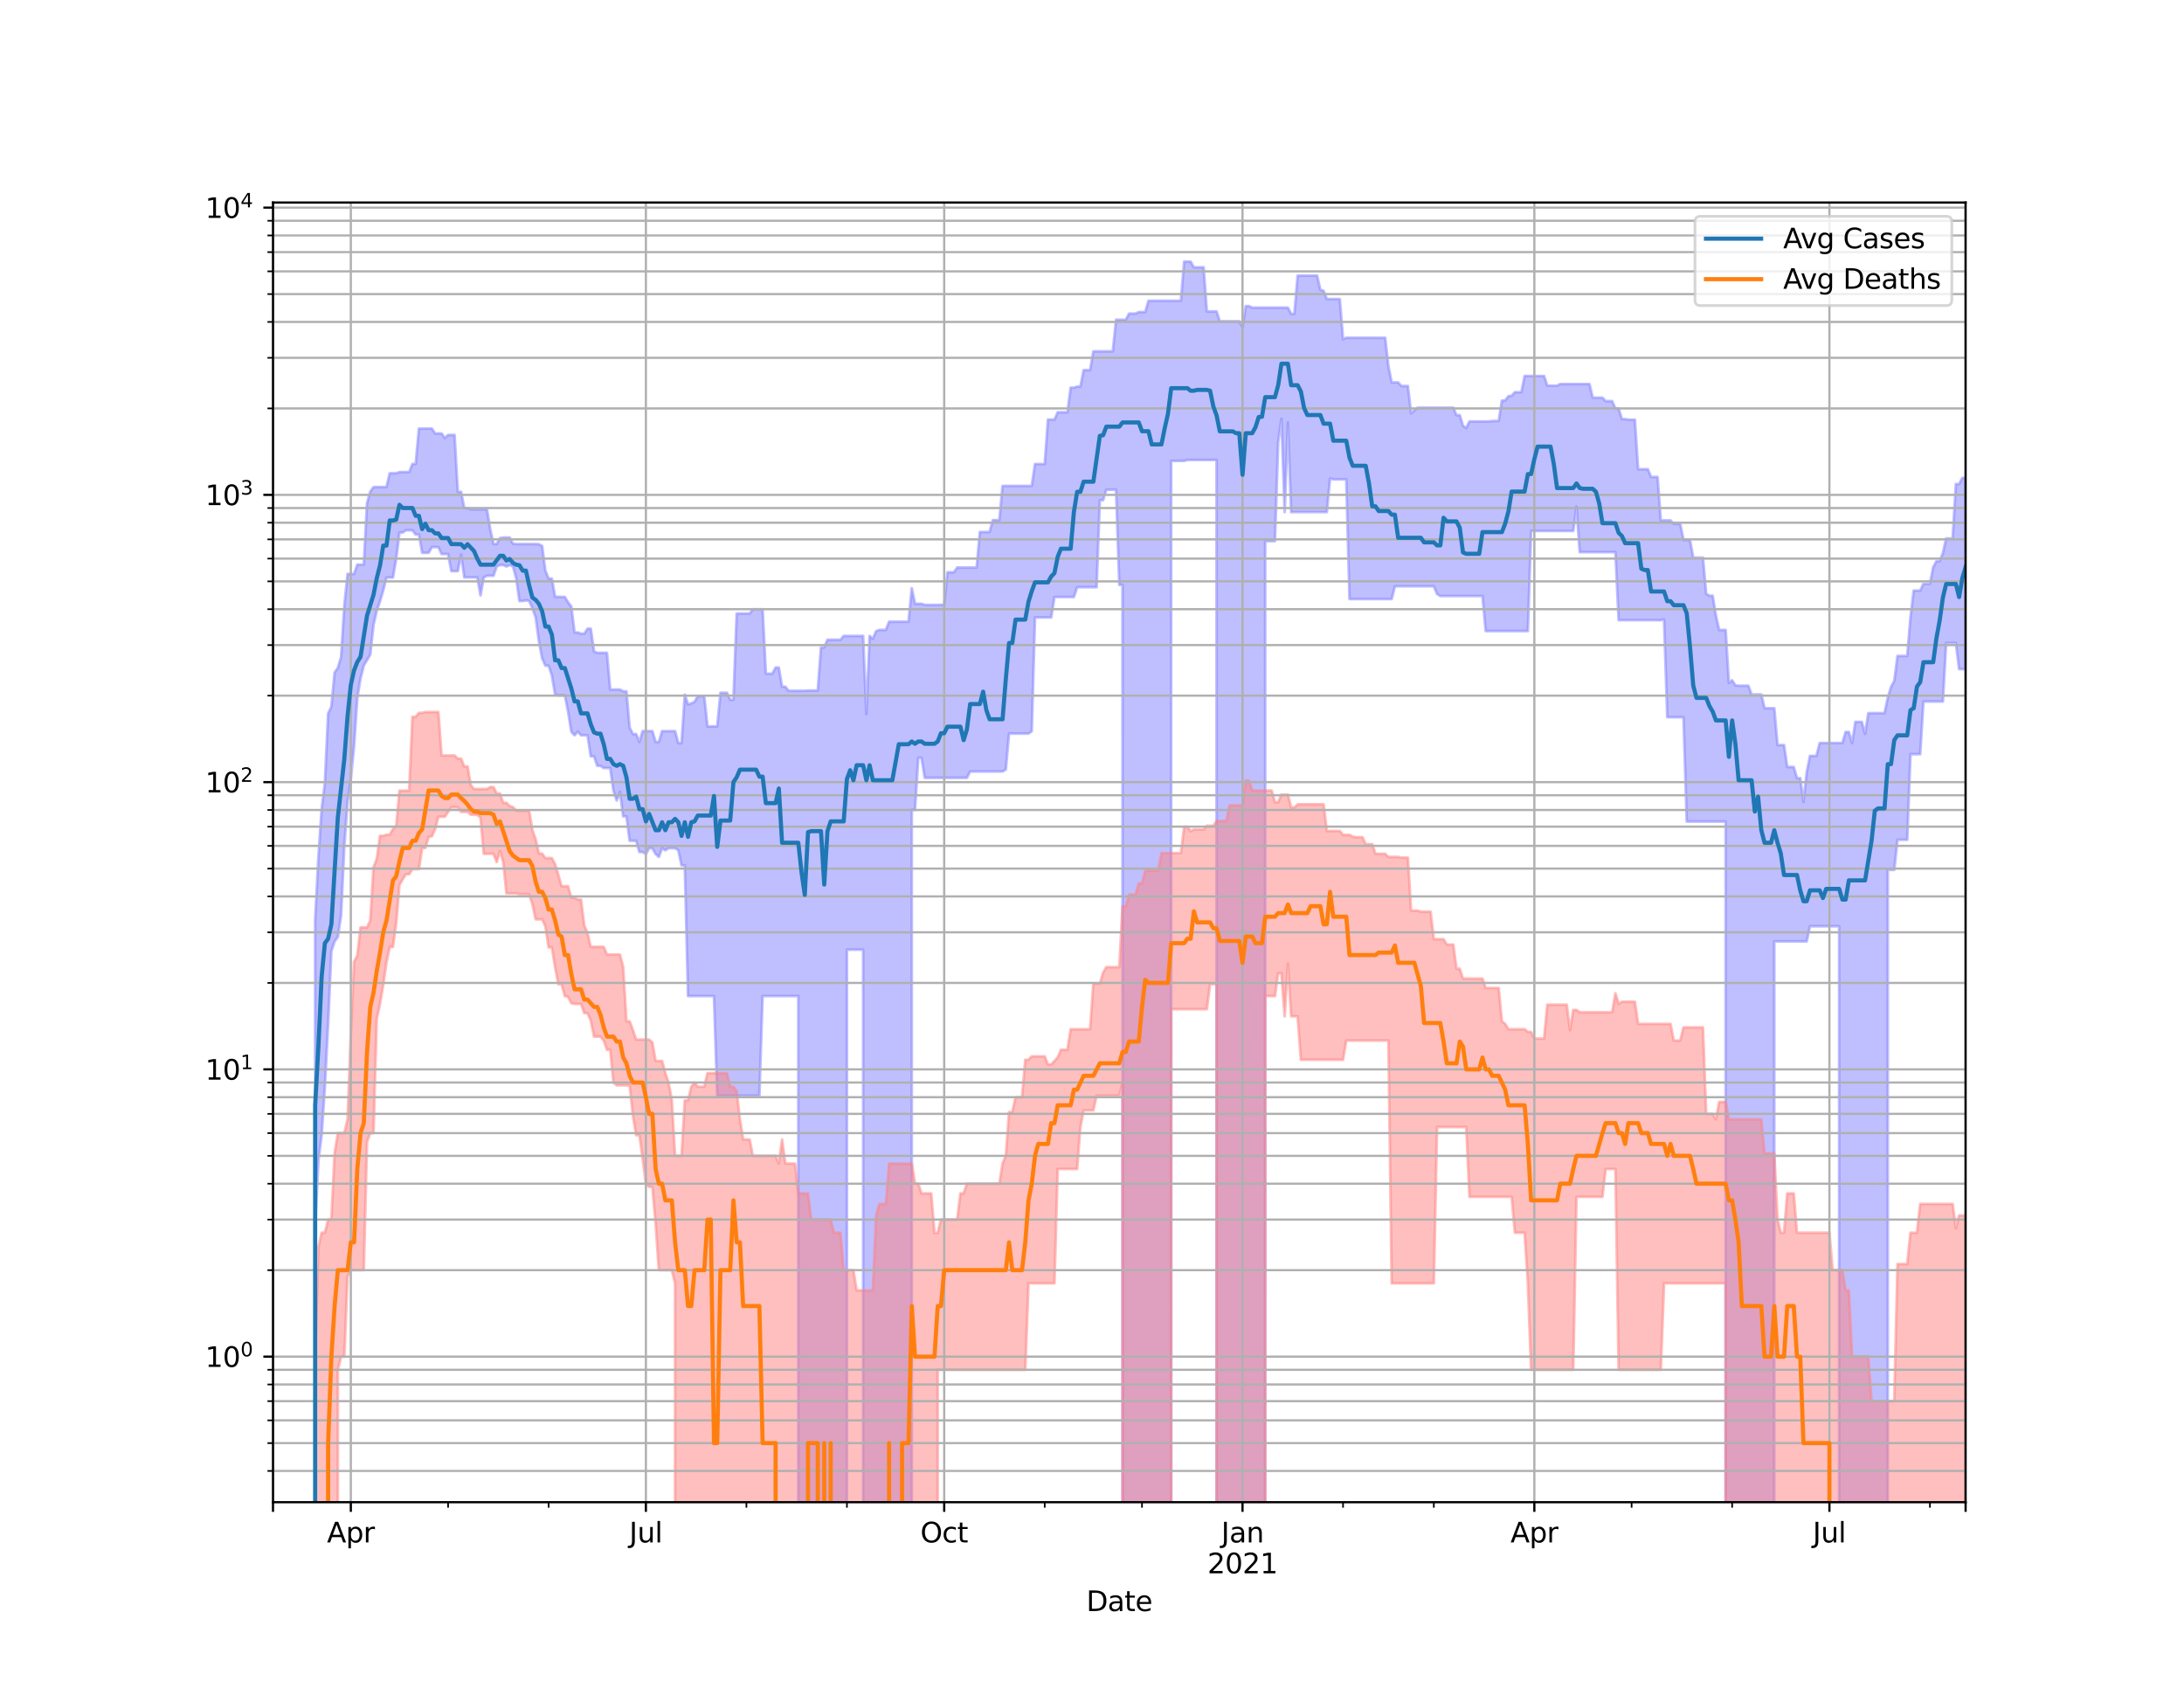 <?xml version="1.0" encoding="utf-8" standalone="no"?>
<!DOCTYPE svg PUBLIC "-//W3C//DTD SVG 1.1//EN"
  "http://www.w3.org/Graphics/SVG/1.1/DTD/svg11.dtd">
<svg height="612pt" version="1.1" viewBox="0 0 792 612" width="792pt" xmlns="http://www.w3.org/2000/svg" xmlns:xlink="http://www.w3.org/1999/xlink">
 <defs>
  <style type="text/css">*{stroke-linecap:butt;stroke-linejoin:round;}</style>
 </defs>
 <g id="figure_1">
  <g id="patch_1">
   <path d="M 0 612 
L 792 612 
L 792 0 
L 0 0 
z
" style="fill:#ffffff;"/>
  </g>
  <g id="axes_1">
   <g id="patch_2">
    <path d="M 99 544.68 
L 712.8 544.68 
L 712.8 73.44 
L 99 73.44 
z
" style="fill:#ffffff;"/>
   </g>
   <g id="PolyCollection_1">
    <path clip-path="url(#p68e2955192)" d="M 99 104647.584 
L 99 104647.584 
L 100.176 104647.584 
L 101.352 104647.584 
L 102.528 104647.584 
L 103.703 104647.584 
L 104.879 104647.584 
L 106.055 104647.584 
L 107.231 104647.584 
L 108.407 104647.584 
L 109.583 104647.584 
L 110.759 104647.584 
L 111.934 104647.584 
L 113.11 104647.584 
L 114.286 333.471 
L 115.462 310.968 
L 116.638 293.407 
L 117.814 283.958 
L 118.99 258.722 
L 120.166 256.209 
L 121.341 243.843 
L 122.517 242.183 
L 123.693 238.265 
L 124.869 219.55 
L 126.045 208.106 
L 127.221 208.106 
L 128.397 208.106 
L 129.572 204.731 
L 130.748 204.731 
L 131.924 204.731 
L 133.1 182.378 
L 134.276 178.269 
L 135.452 176.646 
L 136.628 176.607 
L 137.803 176.607 
L 138.979 176.607 
L 140.155 176.607 
L 141.331 171.608 
L 142.507 171.608 
L 143.683 171.608 
L 144.859 171.177 
L 146.034 171.177 
L 147.21 171.177 
L 148.386 171.177 
L 149.562 168.241 
L 150.738 168.241 
L 151.914 155.412 
L 153.09 155.412 
L 154.266 155.412 
L 155.441 155.412 
L 156.617 155.412 
L 157.793 157.178 
L 158.969 157.178 
L 160.145 157.178 
L 161.321 158.834 
L 162.497 157.72 
L 163.672 157.72 
L 164.848 157.72 
L 166.024 178.335 
L 167.2 178.335 
L 168.376 184.235 
L 169.552 184.235 
L 170.728 184.72 
L 171.903 184.72 
L 173.079 184.72 
L 174.255 184.72 
L 175.431 184.72 
L 176.607 184.72 
L 177.783 191.966 
L 178.959 197.245 
L 180.134 197.245 
L 181.31 195.123 
L 182.486 194.912 
L 183.662 194.912 
L 184.838 194.912 
L 186.014 197.151 
L 187.19 197.272 
L 188.366 197.272 
L 189.541 197.272 
L 190.717 197.272 
L 191.893 197.272 
L 193.069 197.272 
L 194.245 197.272 
L 195.421 197.332 
L 196.597 197.961 
L 197.772 206.92 
L 198.948 209.8 
L 200.124 209.8 
L 201.3 216.391 
L 202.476 216.391 
L 203.652 216.452 
L 204.828 216.452 
L 206.003 218.411 
L 207.179 219.947 
L 208.355 229.329 
L 209.531 229.329 
L 210.707 229.781 
L 211.883 229.781 
L 213.059 227.96 
L 214.234 227.96 
L 215.41 236.188 
L 216.586 236.715 
L 217.762 236.715 
L 218.938 236.715 
L 220.114 236.715 
L 221.29 250.034 
L 222.466 250.034 
L 223.641 250.034 
L 224.817 250.034 
L 225.993 250.685 
L 227.169 250.685 
L 228.345 263.858 
L 229.521 266.168 
L 230.697 266.168 
L 231.872 269.025 
L 233.048 265.103 
L 234.224 265.103 
L 235.4 265.103 
L 236.576 265.103 
L 237.752 269.025 
L 238.928 269.025 
L 240.103 265.103 
L 241.279 265.103 
L 242.455 265.103 
L 243.631 265.103 
L 244.807 265.103 
L 245.983 269.454 
L 247.159 269.454 
L 248.334 251.858 
L 249.51 255.426 
L 250.686 255.064 
L 251.862 254.49 
L 253.038 252.467 
L 254.214 252.467 
L 255.39 252.467 
L 256.566 263.393 
L 257.741 263.393 
L 258.917 263.393 
L 260.093 263.393 
L 261.269 251.19 
L 262.445 251.19 
L 263.621 251.19 
L 264.797 253.735 
L 265.972 253.735 
L 267.148 222.475 
L 268.324 222.475 
L 269.5 222.475 
L 270.676 222.475 
L 271.852 222.475 
L 273.028 220.921 
L 274.203 220.921 
L 275.379 220.921 
L 276.555 220.921 
L 277.731 244.277 
L 278.907 244.277 
L 280.083 244.277 
L 281.259 242.057 
L 282.434 242.057 
L 283.61 248.99 
L 284.786 248.99 
L 285.962 250.467 
L 287.138 250.467 
L 288.314 250.467 
L 289.49 250.467 
L 290.666 250.467 
L 291.841 250.467 
L 293.017 250.401 
L 294.193 250.401 
L 295.369 250.401 
L 296.545 250.401 
L 297.721 234.752 
L 298.897 234.752 
L 300.072 231.981 
L 301.248 231.981 
L 302.424 231.981 
L 303.6 231.981 
L 304.776 231.981 
L 305.952 230.586 
L 307.128 230.586 
L 308.303 230.586 
L 309.479 230.586 
L 310.655 230.586 
L 311.831 230.586 
L 313.007 230.586 
L 314.183 258.853 
L 315.359 230.586 
L 316.534 231.607 
L 317.71 228.854 
L 318.886 228.411 
L 320.062 228.411 
L 321.238 228.411 
L 322.414 225.427 
L 323.59 225.427 
L 324.766 225.427 
L 325.941 225.427 
L 327.117 225.427 
L 328.293 225.427 
L 329.469 225.427 
L 330.645 213.304 
L 331.821 218.917 
L 332.997 218.917 
L 334.172 218.917 
L 335.348 219.341 
L 336.524 219.341 
L 337.7 219.341 
L 338.876 219.341 
L 340.052 219.341 
L 341.228 219.309 
L 342.403 219.309 
L 343.579 207.513 
L 344.755 207.513 
L 345.931 207.513 
L 347.107 205.788 
L 348.283 205.788 
L 349.459 205.788 
L 350.634 205.788 
L 351.81 205.788 
L 352.986 205.788 
L 354.162 205.788 
L 355.338 192.901 
L 356.514 192.901 
L 357.69 192.901 
L 358.866 192.901 
L 360.041 188.598 
L 361.217 188.598 
L 362.393 188.598 
L 363.569 176.197 
L 364.745 176.197 
L 365.921 176.197 
L 367.097 176.197 
L 368.272 176.197 
L 369.448 176.197 
L 370.624 176.197 
L 371.8 176.197 
L 372.976 176.197 
L 374.152 176.197 
L 375.328 168.251 
L 376.503 168.251 
L 377.679 168.251 
L 378.855 168.251 
L 380.031 152.138 
L 381.207 152.138 
L 382.383 152.138 
L 383.559 149.486 
L 384.734 149.486 
L 385.91 149.486 
L 387.086 149.486 
L 388.262 140.564 
L 389.438 140.564 
L 390.614 140.18 
L 391.79 140.18 
L 392.966 134.218 
L 394.141 134.218 
L 395.317 134.218 
L 396.493 127.388 
L 397.669 127.388 
L 398.845 127.388 
L 400.021 127.388 
L 401.197 127.388 
L 402.372 127.388 
L 403.548 127.388 
L 404.724 115.934 
L 405.9 115.934 
L 407.076 115.934 
L 408.252 115.934 
L 409.428 113.713 
L 410.603 113.713 
L 411.779 113.713 
L 412.955 113.161 
L 414.131 113.161 
L 415.307 113.161 
L 416.483 109.054 
L 417.659 109.054 
L 418.834 109.054 
L 420.01 109.054 
L 421.186 109.054 
L 422.362 109.054 
L 423.538 109.054 
L 424.714 109.054 
L 425.89 109.054 
L 427.066 109.054 
L 428.241 109.054 
L 429.417 94.86 
L 430.593 94.86 
L 431.769 94.86 
L 432.945 96.934 
L 434.121 96.934 
L 435.297 96.934 
L 436.472 96.934 
L 437.648 112.925 
L 438.824 112.925 
L 440 112.925 
L 441.176 112.925 
L 442.352 116.5 
L 443.528 116.5 
L 444.703 116.5 
L 445.879 116.5 
L 447.055 116.5 
L 448.231 116.5 
L 449.407 116.5 
L 450.583 118.696 
L 451.759 111.002 
L 452.934 111.002 
L 454.11 111.556 
L 455.286 111.556 
L 456.462 111.556 
L 457.638 111.556 
L 458.814 111.556 
L 459.99 111.556 
L 461.166 111.556 
L 462.341 111.556 
L 463.517 111.556 
L 464.693 111.556 
L 465.869 111.556 
L 467.045 111.556 
L 468.221 113.799 
L 469.397 113.799 
L 470.572 99.933 
L 471.748 99.933 
L 472.924 99.933 
L 474.1 99.933 
L 475.276 99.933 
L 476.452 99.933 
L 477.628 99.933 
L 478.803 105.05 
L 479.979 105.471 
L 481.155 108.447 
L 482.331 108.447 
L 483.507 108.447 
L 484.683 108.447 
L 485.859 108.447 
L 487.034 122.982 
L 488.21 122.486 
L 489.386 122.486 
L 490.562 122.486 
L 491.738 122.486 
L 492.914 122.486 
L 494.09 122.486 
L 495.266 122.486 
L 496.441 122.486 
L 497.617 122.486 
L 498.793 122.486 
L 499.969 122.486 
L 501.145 122.486 
L 502.321 122.486 
L 503.497 132.802 
L 504.672 138.669 
L 505.848 138.669 
L 507.024 138.669 
L 508.2 139.972 
L 509.376 139.972 
L 510.552 139.972 
L 511.728 149.873 
L 512.903 148.764 
L 514.079 147.837 
L 515.255 147.837 
L 516.431 147.837 
L 517.607 147.837 
L 518.783 147.837 
L 519.959 147.837 
L 521.134 147.837 
L 522.31 147.837 
L 523.486 147.837 
L 524.662 147.837 
L 525.838 147.837 
L 527.014 147.837 
L 528.19 150.546 
L 529.366 150.546 
L 530.541 154.418 
L 531.717 155.182 
L 532.893 152.808 
L 534.069 152.808 
L 535.245 152.808 
L 536.421 152.808 
L 537.597 152.808 
L 538.772 152.808 
L 539.948 152.808 
L 541.124 152.643 
L 542.3 152.643 
L 543.476 152.643 
L 544.652 145.245 
L 545.828 145.245 
L 547.003 143.679 
L 548.179 143.489 
L 549.355 142.208 
L 550.531 142.208 
L 551.707 142.208 
L 552.883 136.336 
L 554.059 136.336 
L 555.234 136.336 
L 556.41 136.336 
L 557.586 136.336 
L 558.762 136.336 
L 559.938 136.336 
L 561.114 139.851 
L 562.29 139.851 
L 563.466 139.851 
L 564.641 139.851 
L 565.817 139.25 
L 566.993 139.25 
L 568.169 139.25 
L 569.345 139.25 
L 570.521 139.25 
L 571.697 139.25 
L 572.872 139.25 
L 574.048 139.25 
L 575.224 139.25 
L 576.4 139.25 
L 577.576 144.199 
L 578.752 144.199 
L 579.928 144.199 
L 581.103 144.199 
L 582.279 145.449 
L 583.455 145.449 
L 584.631 145.449 
L 585.807 148.094 
L 586.983 148.094 
L 588.159 151.967 
L 589.334 151.967 
L 590.51 152.175 
L 591.686 152.175 
L 592.862 152.175 
L 594.038 170.126 
L 595.214 170.126 
L 596.39 170.126 
L 597.566 170.126 
L 598.741 172.952 
L 599.917 172.952 
L 601.093 172.952 
L 602.269 188.709 
L 603.445 188.709 
L 604.621 188.709 
L 605.797 188.709 
L 606.972 189.976 
L 608.148 189.976 
L 609.324 189.976 
L 610.5 195.813 
L 611.676 195.813 
L 612.852 195.813 
L 614.028 202.193 
L 615.203 202.193 
L 616.379 202.193 
L 617.555 202.193 
L 618.731 215.318 
L 619.907 216.013 
L 621.083 216.013 
L 622.259 223.243 
L 623.434 228.425 
L 624.61 228.425 
L 625.786 228.425 
L 626.962 247.642 
L 628.138 246.672 
L 629.314 248.509 
L 630.49 248.634 
L 631.666 248.634 
L 632.841 248.634 
L 634.017 248.634 
L 635.193 251.813 
L 636.369 251.813 
L 637.545 251.813 
L 638.721 251.813 
L 639.897 256.806 
L 641.072 256.806 
L 642.248 256.806 
L 643.424 256.806 
L 644.6 270.154 
L 645.776 270.154 
L 646.952 270.154 
L 648.128 278.106 
L 649.303 278.106 
L 650.479 278.106 
L 651.655 282.17 
L 652.831 282.17 
L 654.007 290.734 
L 655.183 280.072 
L 656.359 274.084 
L 657.534 274.084 
L 658.71 274.084 
L 659.886 269.421 
L 661.062 269.421 
L 662.238 269.421 
L 663.414 269.421 
L 664.59 269.421 
L 665.766 269.421 
L 666.941 269.421 
L 668.117 269.421 
L 669.293 265.435 
L 670.469 265.435 
L 671.645 269.421 
L 672.821 261.772 
L 673.997 261.772 
L 675.172 261.772 
L 676.348 266.075 
L 677.524 258.592 
L 678.7 258.592 
L 679.876 258.592 
L 681.052 258.592 
L 682.228 258.592 
L 683.403 258.592 
L 684.579 252.993 
L 685.755 249.096 
L 686.931 246.913 
L 688.107 237.852 
L 689.283 237.852 
L 690.459 237.852 
L 691.634 237.852 
L 692.81 223.83 
L 693.986 214.144 
L 695.162 214.144 
L 696.338 214.144 
L 697.514 211.698 
L 698.69 211.698 
L 699.866 211.698 
L 701.041 205.699 
L 702.217 203.498 
L 703.393 203.498 
L 704.569 200.519 
L 705.745 195.257 
L 706.921 195.257 
L 708.097 195.257 
L 709.272 175.508 
L 710.448 175.508 
L 711.624 173.286 
L 712.8 173.286 
L 712.8 242.602 
L 712.8 242.602 
L 711.624 242.602 
L 710.448 242.602 
L 709.272 233.137 
L 708.097 233.137 
L 706.921 233.137 
L 705.745 233.137 
L 704.569 254.371 
L 703.393 254.371 
L 702.217 254.371 
L 701.041 254.371 
L 699.866 254.371 
L 698.69 254.371 
L 697.514 254.371 
L 696.338 273.465 
L 695.162 273.465 
L 693.986 273.465 
L 692.81 273.465 
L 691.634 304.494 
L 690.459 304.494 
L 689.283 304.494 
L 688.107 304.494 
L 686.931 315.403 
L 685.755 315.403 
L 684.579 315.403 
L 683.403 104647.584 
L 682.228 104647.584 
L 681.052 104647.584 
L 679.876 104647.584 
L 678.7 104647.584 
L 677.524 104647.584 
L 676.348 104647.584 
L 675.172 104647.584 
L 673.997 104647.584 
L 672.821 104647.584 
L 671.645 104647.584 
L 670.469 104647.584 
L 669.293 104647.584 
L 668.117 104647.584 
L 666.941 335.848 
L 665.766 335.848 
L 664.59 335.848 
L 663.414 335.848 
L 662.238 335.848 
L 661.062 335.848 
L 659.886 335.848 
L 658.71 335.848 
L 657.534 335.848 
L 656.359 335.848 
L 655.183 341.338 
L 654.007 341.338 
L 652.831 341.338 
L 651.655 341.338 
L 650.479 341.338 
L 649.303 341.338 
L 648.128 341.338 
L 646.952 341.338 
L 645.776 341.338 
L 644.6 341.338 
L 643.424 341.338 
L 642.248 104647.584 
L 641.072 104647.584 
L 639.897 104647.584 
L 638.721 104647.584 
L 637.545 104647.584 
L 636.369 104647.584 
L 635.193 104647.584 
L 634.017 104647.584 
L 632.841 104647.584 
L 631.666 104647.584 
L 630.49 104647.584 
L 629.314 104647.584 
L 628.138 104647.584 
L 626.962 104647.584 
L 625.786 297.892 
L 624.61 297.892 
L 623.434 297.892 
L 622.259 297.892 
L 621.083 297.892 
L 619.907 297.892 
L 618.731 297.892 
L 617.555 297.892 
L 616.379 297.892 
L 615.203 297.892 
L 614.028 297.892 
L 612.852 297.892 
L 611.676 297.892 
L 610.5 260.047 
L 609.324 260.047 
L 608.148 260.047 
L 606.972 260.047 
L 605.797 260.047 
L 604.621 260.047 
L 603.445 224.646 
L 602.269 224.868 
L 601.093 224.868 
L 599.917 224.868 
L 598.741 224.868 
L 597.566 224.868 
L 596.39 224.868 
L 595.214 224.868 
L 594.038 224.868 
L 592.862 224.868 
L 591.686 224.868 
L 590.51 224.868 
L 589.334 224.868 
L 588.159 224.868 
L 586.983 224.868 
L 585.807 200.21 
L 584.631 200.21 
L 583.455 200.21 
L 582.279 200.21 
L 581.103 200.21 
L 579.928 200.21 
L 578.752 200.21 
L 577.576 200.21 
L 576.4 200.21 
L 575.224 200.21 
L 574.048 200.21 
L 572.872 200.21 
L 571.697 183.665 
L 570.521 192.524 
L 569.345 192.524 
L 568.169 192.524 
L 566.993 192.524 
L 565.817 192.524 
L 564.641 192.524 
L 563.466 192.524 
L 562.29 192.524 
L 561.114 192.524 
L 559.938 192.524 
L 558.762 192.524 
L 557.586 192.524 
L 556.41 192.524 
L 555.234 192.524 
L 554.059 228.814 
L 552.883 228.814 
L 551.707 228.814 
L 550.531 228.814 
L 549.355 228.814 
L 548.179 228.814 
L 547.003 228.814 
L 545.828 228.814 
L 544.652 228.814 
L 543.476 228.814 
L 542.3 228.814 
L 541.124 228.814 
L 539.948 228.814 
L 538.772 228.814 
L 537.597 216.105 
L 536.421 216.105 
L 535.245 216.105 
L 534.069 216.105 
L 532.893 216.105 
L 531.717 216.105 
L 530.541 216.105 
L 529.366 216.105 
L 528.19 216.105 
L 527.014 216.105 
L 525.838 216.105 
L 524.662 216.105 
L 523.486 216.105 
L 522.31 216.105 
L 521.134 215.378 
L 519.959 212.583 
L 518.783 212.583 
L 517.607 212.583 
L 516.431 212.583 
L 515.255 212.583 
L 514.079 212.583 
L 512.903 212.583 
L 511.728 212.583 
L 510.552 212.583 
L 509.376 212.583 
L 508.2 212.583 
L 507.024 212.583 
L 505.848 212.583 
L 504.672 217.217 
L 503.497 217.217 
L 502.321 217.217 
L 501.145 217.217 
L 499.969 217.217 
L 498.793 217.217 
L 497.617 217.217 
L 496.441 217.217 
L 495.266 217.217 
L 494.09 217.217 
L 492.914 217.217 
L 491.738 217.217 
L 490.562 217.217 
L 489.386 217.217 
L 488.21 173.823 
L 487.034 173.823 
L 485.859 173.823 
L 484.683 173.823 
L 483.507 173.823 
L 482.331 173.5 
L 481.155 185.676 
L 479.979 185.676 
L 478.803 185.676 
L 477.628 185.676 
L 476.452 185.676 
L 475.276 185.676 
L 474.1 185.676 
L 472.924 185.676 
L 471.748 185.676 
L 470.572 185.676 
L 469.397 185.676 
L 468.221 185.676 
L 467.045 153.179 
L 465.869 185.676 
L 464.693 151.844 
L 463.517 160.309 
L 462.341 196.204 
L 461.166 196.204 
L 459.99 196.204 
L 458.814 196.204 
L 457.638 104647.584 
L 456.462 104647.584 
L 455.286 104647.584 
L 454.11 104647.584 
L 452.934 104647.584 
L 451.759 104647.584 
L 450.583 104647.584 
L 449.407 104647.584 
L 448.231 104647.584 
L 447.055 104647.584 
L 445.879 104647.584 
L 444.703 104647.584 
L 443.528 104647.584 
L 442.352 104647.584 
L 441.176 166.778 
L 440 166.778 
L 438.824 166.778 
L 437.648 166.778 
L 436.472 166.778 
L 435.297 166.778 
L 434.121 166.778 
L 432.945 166.778 
L 431.769 166.778 
L 430.593 166.778 
L 429.417 167.118 
L 428.241 167.118 
L 427.066 167.118 
L 425.89 167.118 
L 424.714 167.118 
L 423.538 104647.584 
L 422.362 104647.584 
L 421.186 104647.584 
L 420.01 104647.584 
L 418.834 104647.584 
L 417.659 104647.584 
L 416.483 104647.584 
L 415.307 104647.584 
L 414.131 104647.584 
L 412.955 104647.584 
L 411.779 104647.584 
L 410.603 104647.584 
L 409.428 104647.584 
L 408.252 104647.584 
L 407.076 212.078 
L 405.9 212.078 
L 404.724 177.569 
L 403.548 177.569 
L 402.372 177.569 
L 401.197 177.569 
L 400.021 181.356 
L 398.845 181.356 
L 397.669 212.923 
L 396.493 212.923 
L 395.317 212.923 
L 394.141 212.923 
L 392.966 212.923 
L 391.79 212.923 
L 390.614 212.923 
L 389.438 216.473 
L 388.262 216.473 
L 387.086 216.473 
L 385.91 216.473 
L 384.734 216.473 
L 383.559 216.473 
L 382.383 216.473 
L 381.207 223.878 
L 380.031 223.878 
L 378.855 223.878 
L 377.679 223.878 
L 376.503 223.878 
L 375.328 223.878 
L 374.152 265.163 
L 372.976 265.983 
L 371.8 265.983 
L 370.624 265.983 
L 369.448 265.983 
L 368.272 265.983 
L 367.097 265.983 
L 365.921 265.983 
L 364.745 278.996 
L 363.569 279.738 
L 362.393 279.738 
L 361.217 279.738 
L 360.041 279.738 
L 358.866 279.738 
L 357.69 279.738 
L 356.514 279.738 
L 355.338 279.738 
L 354.162 279.738 
L 352.986 279.738 
L 351.81 279.738 
L 350.634 282.039 
L 349.459 282.039 
L 348.283 282.039 
L 347.107 282.039 
L 345.931 282.039 
L 344.755 282.039 
L 343.579 282.039 
L 342.403 282.039 
L 341.228 282.039 
L 340.052 282.039 
L 338.876 282.039 
L 337.7 282.039 
L 336.524 282.039 
L 335.348 282.039 
L 334.172 274.786 
L 332.997 274.786 
L 331.821 293.632 
L 330.645 293.632 
L 329.469 104647.584 
L 328.293 104647.584 
L 327.117 104647.584 
L 325.941 104647.584 
L 324.766 104647.584 
L 323.59 104647.584 
L 322.414 104647.584 
L 321.238 104647.584 
L 320.062 104647.584 
L 318.886 104647.584 
L 317.71 104647.584 
L 316.534 104647.584 
L 315.359 104647.584 
L 314.183 104647.584 
L 313.007 344.355 
L 311.831 344.355 
L 310.655 344.355 
L 309.479 344.355 
L 308.303 344.355 
L 307.128 344.355 
L 305.952 104647.584 
L 304.776 104647.584 
L 303.6 104647.584 
L 302.424 104647.584 
L 301.248 104647.584 
L 300.072 104647.584 
L 298.897 104647.584 
L 297.721 104647.584 
L 296.545 104647.584 
L 295.369 104647.584 
L 294.193 104647.584 
L 293.017 104647.584 
L 291.841 104647.584 
L 290.666 104647.584 
L 289.49 361.162 
L 288.314 361.162 
L 287.138 361.162 
L 285.962 361.162 
L 284.786 361.162 
L 283.61 361.162 
L 282.434 361.162 
L 281.259 361.162 
L 280.083 361.162 
L 278.907 361.162 
L 277.731 361.162 
L 276.555 361.162 
L 275.379 397.282 
L 274.203 397.282 
L 273.028 397.282 
L 271.852 397.282 
L 270.676 397.282 
L 269.5 397.282 
L 268.324 397.282 
L 267.148 397.282 
L 265.972 397.282 
L 264.797 397.282 
L 263.621 397.282 
L 262.445 397.282 
L 261.269 397.282 
L 260.093 397.282 
L 258.917 361.162 
L 257.741 361.162 
L 256.566 361.162 
L 255.39 361.162 
L 254.214 361.162 
L 253.038 361.162 
L 251.862 361.162 
L 250.686 361.162 
L 249.51 361.162 
L 248.334 313.788 
L 247.159 313.788 
L 245.983 308.313 
L 244.807 307.538 
L 243.631 307.538 
L 242.455 307.538 
L 241.279 308.313 
L 240.103 307.538 
L 238.928 310.72 
L 237.752 309.661 
L 236.576 307.538 
L 235.4 307.538 
L 234.224 309.661 
L 233.048 308.942 
L 231.872 308.942 
L 230.697 304.855 
L 229.521 304.855 
L 228.345 304.855 
L 227.169 296.009 
L 225.993 296.009 
L 224.817 287.072 
L 223.641 290.26 
L 222.466 286.732 
L 221.29 278.468 
L 220.114 278.468 
L 218.938 278.468 
L 217.762 277.668 
L 216.586 277.668 
L 215.41 274.231 
L 214.234 274.231 
L 213.059 266.6 
L 211.883 266.6 
L 210.707 266.6 
L 209.531 265.314 
L 208.355 266.6 
L 207.179 265.314 
L 206.003 257.997 
L 204.828 252.105 
L 203.652 252.105 
L 202.476 252.105 
L 201.3 251.835 
L 200.124 244.869 
L 198.948 241.376 
L 197.772 241.376 
L 196.597 238.682 
L 195.421 232.46 
L 194.245 223.782 
L 193.069 220.582 
L 191.893 217.879 
L 190.717 217.689 
L 189.541 217.932 
L 188.366 217.932 
L 187.19 209.632 
L 186.014 205.393 
L 184.838 204.882 
L 183.662 205.393 
L 182.486 204.882 
L 181.31 204.882 
L 180.134 205.393 
L 178.959 208.767 
L 177.783 208.767 
L 176.607 208.767 
L 175.431 209.351 
L 174.255 215.872 
L 173.079 209.351 
L 171.903 209.351 
L 170.728 209.351 
L 169.552 209.351 
L 168.376 209.351 
L 167.2 201.048 
L 166.024 207.078 
L 164.848 207.078 
L 163.672 207.078 
L 162.497 200.888 
L 161.321 200.888 
L 160.145 200.888 
L 158.969 198.372 
L 157.793 198.372 
L 156.617 198.372 
L 155.441 200.432 
L 154.266 200.432 
L 153.09 200.432 
L 151.914 193.817 
L 150.738 193.817 
L 149.562 192.29 
L 148.386 192.29 
L 147.21 192.29 
L 146.034 193.096 
L 144.859 193.096 
L 143.683 202.568 
L 142.507 209.421 
L 141.331 209.421 
L 140.155 209.421 
L 138.979 214.076 
L 137.803 218.038 
L 136.628 221.433 
L 135.452 226.566 
L 134.276 237.377 
L 133.1 239.341 
L 131.924 241.322 
L 130.748 245.919 
L 129.572 253.062 
L 128.397 270.457 
L 127.221 282.522 
L 126.045 290.681 
L 124.869 306.551 
L 123.693 331.865 
L 122.517 339.745 
L 121.341 341.338 
L 120.166 344.878 
L 118.99 371.256 
L 117.814 394.05 
L 116.638 411.617 
L 115.462 420.951 
L 114.286 445.332 
L 113.11 104647.584 
L 111.934 104647.584 
L 110.759 104647.584 
L 109.583 104647.584 
L 108.407 104647.584 
L 107.231 104647.584 
L 106.055 104647.584 
L 104.879 104647.584 
L 103.703 104647.584 
L 102.528 104647.584 
L 101.352 104647.584 
L 100.176 104647.584 
L 99 104647.584 
z
" style="fill:#8080ff;fill-opacity:0.5;stroke:#8080ff;stroke-opacity:0.5;"/>
   </g>
   <g id="PolyCollection_2">
    <path clip-path="url(#p68e2955192)" d="M 99 104647.584 
L 99 104647.584 
L 100.176 104647.584 
L 101.352 104647.584 
L 102.528 104647.584 
L 103.703 104647.584 
L 104.879 104647.584 
L 106.055 104647.584 
L 107.231 104647.584 
L 108.407 104647.584 
L 109.583 104647.584 
L 110.759 104647.584 
L 111.934 104647.584 
L 113.11 104647.584 
L 114.286 491.906 
L 115.462 452.305 
L 116.638 446.977 
L 117.814 446.977 
L 118.99 442.211 
L 120.166 442.211 
L 121.341 418.209 
L 122.517 410.857 
L 123.693 410.857 
L 124.869 410.857 
L 126.045 405.866 
L 127.221 374.85 
L 128.397 348.718 
L 129.572 346.484 
L 130.748 336.281 
L 131.924 336.281 
L 133.1 336.281 
L 134.276 333.744 
L 135.452 314.499 
L 136.628 311.384 
L 137.803 303.081 
L 138.979 303.081 
L 140.155 302.665 
L 141.331 302.665 
L 142.507 300.577 
L 143.683 299.471 
L 144.859 286.683 
L 146.034 286.683 
L 147.21 286.683 
L 148.386 286.683 
L 149.562 259.913 
L 150.738 259.913 
L 151.914 258.488 
L 153.09 258.488 
L 154.266 258.178 
L 155.441 258.178 
L 156.617 258.178 
L 157.793 258.178 
L 158.969 258.178 
L 160.145 273.937 
L 161.321 273.937 
L 162.497 273.937 
L 163.672 273.937 
L 164.848 273.937 
L 166.024 275.084 
L 167.2 275.084 
L 168.376 277.906 
L 169.552 277.906 
L 170.728 284.647 
L 171.903 286.106 
L 173.079 286.106 
L 174.255 286.106 
L 175.431 286.106 
L 176.607 286.106 
L 177.783 285.394 
L 178.959 285.394 
L 180.134 287.712 
L 181.31 287.712 
L 182.486 291.106 
L 183.662 291.106 
L 184.838 292.296 
L 186.014 292.627 
L 187.19 293.972 
L 188.366 293.972 
L 189.541 293.972 
L 190.717 293.972 
L 191.893 293.972 
L 193.069 300.973 
L 194.245 304.28 
L 195.421 309.5 
L 196.597 309.5 
L 197.772 311.134 
L 198.948 311.134 
L 200.124 311.134 
L 201.3 313.349 
L 202.476 317.269 
L 203.652 321.352 
L 204.828 321.352 
L 206.003 321.352 
L 207.179 325.497 
L 208.355 325.497 
L 209.531 326.188 
L 210.707 326.188 
L 211.883 335.562 
L 213.059 338.358 
L 214.234 343.327 
L 215.41 343.327 
L 216.586 343.327 
L 217.762 343.327 
L 218.938 343.327 
L 220.114 346.122 
L 221.29 346.122 
L 222.466 346.122 
L 223.641 346.122 
L 224.817 346.122 
L 225.993 350.668 
L 227.169 370.323 
L 228.345 370.323 
L 229.521 373.51 
L 230.697 376.939 
L 231.872 376.939 
L 233.048 376.939 
L 234.224 376.939 
L 235.4 376.939 
L 236.576 378.02 
L 237.752 384.69 
L 238.928 384.69 
L 240.103 384.69 
L 241.279 389.128 
L 242.455 392.516 
L 243.631 398.989 
L 244.807 419.104 
L 245.983 419.104 
L 247.159 419.104 
L 248.334 398.989 
L 249.51 398.989 
L 250.686 394.05 
L 251.862 392.516 
L 253.038 394.05 
L 254.214 394.05 
L 255.39 394.05 
L 256.566 389.128 
L 257.741 389.128 
L 258.917 389.128 
L 260.093 389.128 
L 261.269 389.128 
L 262.445 389.128 
L 263.621 389.128 
L 264.797 394.05 
L 265.972 394.05 
L 267.148 395.637 
L 268.324 405.866 
L 269.5 413.177 
L 270.676 413.177 
L 271.852 413.177 
L 273.028 419.104 
L 274.203 419.104 
L 275.379 419.104 
L 276.555 419.104 
L 277.731 419.104 
L 278.907 419.104 
L 280.083 419.104 
L 281.259 419.104 
L 282.434 421.903 
L 283.61 413.177 
L 284.786 421.903 
L 285.962 421.903 
L 287.138 421.903 
L 288.314 421.903 
L 289.49 432.725 
L 290.666 432.725 
L 291.841 432.725 
L 293.017 432.725 
L 294.193 442.211 
L 295.369 442.211 
L 296.545 442.211 
L 297.721 442.211 
L 298.897 442.211 
L 300.072 442.211 
L 301.248 442.211 
L 302.424 446.977 
L 303.6 446.977 
L 304.776 446.977 
L 305.952 460.552 
L 307.128 460.552 
L 308.303 460.552 
L 309.479 460.552 
L 310.655 467.903 
L 311.831 467.903 
L 313.007 467.903 
L 314.183 467.903 
L 315.359 467.903 
L 316.534 467.903 
L 317.71 440.728 
L 318.886 436.549 
L 320.062 436.549 
L 321.238 436.549 
L 322.414 421.903 
L 323.59 421.903 
L 324.766 421.903 
L 325.941 421.903 
L 327.117 421.903 
L 328.293 421.903 
L 329.469 421.903 
L 330.645 421.903 
L 331.821 429.198 
L 332.997 429.198 
L 334.172 432.725 
L 335.348 432.725 
L 336.524 432.725 
L 337.7 432.725 
L 338.876 446.977 
L 340.052 446.977 
L 341.228 442.211 
L 342.403 442.211 
L 343.579 442.211 
L 344.755 442.211 
L 345.931 442.211 
L 347.107 442.211 
L 348.283 432.725 
L 349.459 432.725 
L 350.634 429.198 
L 351.81 429.198 
L 352.986 429.198 
L 354.162 429.198 
L 355.338 429.198 
L 356.514 429.198 
L 357.69 429.198 
L 358.866 429.198 
L 360.041 429.198 
L 361.217 429.198 
L 362.393 429.198 
L 363.569 421.903 
L 364.745 419.104 
L 365.921 403.243 
L 367.097 403.243 
L 368.272 397.844 
L 369.448 397.844 
L 370.624 397.844 
L 371.8 384.269 
L 372.976 384.269 
L 374.152 383.03 
L 375.328 383.03 
L 376.503 383.03 
L 377.679 383.03 
L 378.855 383.03 
L 380.031 385.976 
L 381.207 385.976 
L 382.383 384.69 
L 383.559 383.439 
L 384.734 380.648 
L 385.91 380.648 
L 387.086 380.648 
L 388.262 373.181 
L 389.438 373.181 
L 390.614 373.181 
L 391.79 373.181 
L 392.966 373.181 
L 394.141 373.181 
L 395.317 373.181 
L 396.493 356.623 
L 397.669 356.623 
L 398.845 356.623 
L 400.021 352.706 
L 401.197 350.668 
L 402.372 350.668 
L 403.548 350.668 
L 404.724 350.668 
L 405.9 350.668 
L 407.076 328.569 
L 408.252 328.569 
L 409.428 324.369 
L 410.603 324.369 
L 411.779 324.369 
L 412.955 320.322 
L 414.131 320.322 
L 415.307 315.678 
L 416.483 315.678 
L 417.659 315.678 
L 418.834 315.678 
L 420.01 315.678 
L 421.186 309.34 
L 422.362 309.34 
L 423.538 309.34 
L 424.714 309.34 
L 425.89 309.34 
L 427.066 309.34 
L 428.241 309.34 
L 429.417 299.793 
L 430.593 299.793 
L 431.769 301.374 
L 432.945 300.775 
L 434.121 300.775 
L 435.297 300.775 
L 436.472 300.775 
L 437.648 299.407 
L 438.824 299.407 
L 440 299.407 
L 441.176 297.707 
L 442.352 297.707 
L 443.528 297.707 
L 444.703 297.707 
L 445.879 292.023 
L 447.055 292.023 
L 448.231 292.023 
L 449.407 292.023 
L 450.583 292.023 
L 451.759 283.01 
L 452.934 283.01 
L 454.11 286.635 
L 455.286 286.635 
L 456.462 286.635 
L 457.638 286.635 
L 458.814 286.635 
L 459.99 286.635 
L 461.166 286.635 
L 462.341 290.893 
L 463.517 290.893 
L 464.693 288.11 
L 465.869 288.11 
L 467.045 288.11 
L 468.221 292.793 
L 469.397 292.793 
L 470.572 291.643 
L 471.748 291.643 
L 472.924 291.643 
L 474.1 291.643 
L 475.276 291.643 
L 476.452 291.643 
L 477.628 291.643 
L 478.803 291.643 
L 479.979 291.643 
L 481.155 301.307 
L 482.331 301.307 
L 483.507 301.307 
L 484.683 301.307 
L 485.859 301.307 
L 487.034 302.734 
L 488.21 302.734 
L 489.386 302.734 
L 490.562 303.36 
L 491.738 303.571 
L 492.914 303.571 
L 494.09 303.571 
L 495.266 306.102 
L 496.441 306.102 
L 497.617 306.102 
L 498.793 309.581 
L 499.969 309.581 
L 501.145 309.581 
L 502.321 309.581 
L 503.497 310.72 
L 504.672 310.72 
L 505.848 310.72 
L 507.024 310.72 
L 508.2 310.968 
L 509.376 310.968 
L 510.552 310.968 
L 511.728 330.187 
L 512.903 330.187 
L 514.079 330.187 
L 515.255 330.569 
L 516.431 330.569 
L 517.607 330.569 
L 518.783 330.569 
L 519.959 340.535 
L 521.134 340.535 
L 522.31 340.535 
L 523.486 340.535 
L 524.662 342.488 
L 525.838 342.488 
L 527.014 342.488 
L 528.19 351.27 
L 529.366 351.27 
L 530.541 354.84 
L 531.717 354.84 
L 532.893 354.84 
L 534.069 354.84 
L 535.245 354.84 
L 536.421 354.84 
L 537.597 354.84 
L 538.772 358.243 
L 539.948 358.243 
L 541.124 358.243 
L 542.3 358.243 
L 543.476 358.243 
L 544.652 370.323 
L 545.828 371.256 
L 547.003 373.181 
L 548.179 373.181 
L 549.355 373.181 
L 550.531 373.181 
L 551.707 373.181 
L 552.883 373.181 
L 554.059 374.175 
L 555.234 374.175 
L 556.41 376.584 
L 557.586 376.584 
L 558.762 376.584 
L 559.938 376.584 
L 561.114 364.283 
L 562.29 364.283 
L 563.466 364.283 
L 564.641 364.283 
L 565.817 364.283 
L 566.993 364.283 
L 568.169 364.283 
L 569.345 373.51 
L 570.521 366.208 
L 571.697 366.208 
L 572.872 367.059 
L 574.048 367.059 
L 575.224 367.059 
L 576.4 367.059 
L 577.576 367.059 
L 578.752 367.059 
L 579.928 367.059 
L 581.103 367.059 
L 582.279 367.059 
L 583.455 367.059 
L 584.631 367.059 
L 585.807 360.168 
L 586.983 364.015 
L 588.159 363.219 
L 589.334 363.219 
L 590.51 363.219 
L 591.686 363.219 
L 592.862 363.219 
L 594.038 371.256 
L 595.214 371.256 
L 596.39 371.256 
L 597.566 371.256 
L 598.741 371.256 
L 599.917 371.256 
L 601.093 371.256 
L 602.269 371.256 
L 603.445 371.256 
L 604.621 371.256 
L 605.797 371.256 
L 606.972 377.296 
L 608.148 377.296 
L 609.324 377.296 
L 610.5 372.53 
L 611.676 372.53 
L 612.852 372.53 
L 614.028 372.53 
L 615.203 372.53 
L 616.379 372.53 
L 617.555 372.53 
L 618.731 403.884 
L 619.907 403.884 
L 621.083 403.884 
L 622.259 405.866 
L 623.434 399.573 
L 624.61 399.573 
L 625.786 399.573 
L 626.962 405.866 
L 628.138 405.866 
L 629.314 405.866 
L 630.49 405.866 
L 631.666 405.866 
L 632.841 405.866 
L 634.017 405.866 
L 635.193 405.866 
L 636.369 405.866 
L 637.545 405.866 
L 638.721 405.866 
L 639.897 418.209 
L 641.072 418.209 
L 642.248 418.209 
L 643.424 418.209 
L 644.6 442.211 
L 645.776 446.977 
L 646.952 446.977 
L 648.128 432.725 
L 649.303 432.725 
L 650.479 432.725 
L 651.655 446.977 
L 652.831 446.977 
L 654.007 446.977 
L 655.183 446.977 
L 656.359 446.977 
L 657.534 446.977 
L 658.71 446.977 
L 659.886 446.977 
L 661.062 446.977 
L 662.238 446.977 
L 663.414 446.977 
L 664.59 460.552 
L 665.766 460.552 
L 666.941 460.552 
L 668.117 460.552 
L 669.293 467.903 
L 670.469 467.903 
L 671.645 491.906 
L 672.821 491.906 
L 673.997 491.906 
L 675.172 491.906 
L 676.348 491.906 
L 677.524 491.906 
L 678.7 508.04 
L 679.876 508.04 
L 681.052 508.04 
L 682.228 508.04 
L 683.403 508.04 
L 684.579 508.04 
L 685.755 508.04 
L 686.931 508.04 
L 688.107 458.345 
L 689.283 458.345 
L 690.459 458.345 
L 691.634 458.345 
L 692.81 446.977 
L 693.986 446.977 
L 695.162 446.977 
L 696.338 436.549 
L 697.514 436.549 
L 698.69 436.549 
L 699.866 436.549 
L 701.041 436.549 
L 702.217 436.549 
L 703.393 436.549 
L 704.569 436.549 
L 705.745 436.549 
L 706.921 436.549 
L 708.097 436.549 
L 709.272 445.332 
L 710.448 440.728 
L 711.624 440.728 
L 712.8 440.728 
L 712.8 104647.584 
L 712.8 104647.584 
L 711.624 104647.584 
L 710.448 104647.584 
L 709.272 104647.584 
L 708.097 104647.584 
L 706.921 104647.584 
L 705.745 104647.584 
L 704.569 104647.584 
L 703.393 104647.584 
L 702.217 104647.584 
L 701.041 104647.584 
L 699.866 104647.584 
L 698.69 104647.584 
L 697.514 104647.584 
L 696.338 104647.584 
L 695.162 104647.584 
L 693.986 104647.584 
L 692.81 104647.584 
L 691.634 104647.584 
L 690.459 104647.584 
L 689.283 104647.584 
L 688.107 104647.584 
L 686.931 104647.584 
L 685.755 104647.584 
L 684.579 104647.584 
L 683.403 104647.584 
L 682.228 104647.584 
L 681.052 104647.584 
L 679.876 104647.584 
L 678.7 104647.584 
L 677.524 104647.584 
L 676.348 104647.584 
L 675.172 104647.584 
L 673.997 104647.584 
L 672.821 104647.584 
L 671.645 104647.584 
L 670.469 104647.584 
L 669.293 104647.584 
L 668.117 104647.584 
L 666.941 104647.584 
L 665.766 104647.584 
L 664.59 104647.584 
L 663.414 104647.584 
L 662.238 104647.584 
L 661.062 104647.584 
L 659.886 104647.584 
L 658.71 104647.584 
L 657.534 104647.584 
L 656.359 104647.584 
L 655.183 104647.584 
L 654.007 104647.584 
L 652.831 104647.584 
L 651.655 104647.584 
L 650.479 104647.584 
L 649.303 104647.584 
L 648.128 104647.584 
L 646.952 104647.584 
L 645.776 104647.584 
L 644.6 104647.584 
L 643.424 104647.584 
L 642.248 104647.584 
L 641.072 104647.584 
L 639.897 104647.584 
L 638.721 104647.584 
L 637.545 104647.584 
L 636.369 104647.584 
L 635.193 104647.584 
L 634.017 104647.584 
L 632.841 104647.584 
L 631.666 104647.584 
L 630.49 104647.584 
L 629.314 104647.584 
L 628.138 104647.584 
L 626.962 104647.584 
L 625.786 465.318 
L 624.61 465.318 
L 623.434 465.318 
L 622.259 465.318 
L 621.083 465.318 
L 619.907 465.318 
L 618.731 465.318 
L 617.555 465.318 
L 616.379 465.318 
L 615.203 465.318 
L 614.028 465.318 
L 612.852 465.318 
L 611.676 465.318 
L 610.5 465.318 
L 609.324 465.318 
L 608.148 465.318 
L 606.972 465.318 
L 605.797 465.318 
L 604.621 465.318 
L 603.445 465.318 
L 602.269 496.672 
L 601.093 496.672 
L 599.917 496.672 
L 598.741 496.672 
L 597.566 496.672 
L 596.39 496.672 
L 595.214 496.672 
L 594.038 496.672 
L 592.862 496.672 
L 591.686 496.672 
L 590.51 496.672 
L 589.334 496.672 
L 588.159 496.672 
L 586.983 496.672 
L 585.807 423.87 
L 584.631 423.87 
L 583.455 423.87 
L 582.279 423.87 
L 581.103 433.964 
L 579.928 433.964 
L 578.752 433.964 
L 577.576 433.964 
L 576.4 433.964 
L 575.224 433.964 
L 574.048 433.964 
L 572.872 433.964 
L 571.697 433.964 
L 570.521 496.672 
L 569.345 496.672 
L 568.169 496.672 
L 566.993 496.672 
L 565.817 496.672 
L 564.641 496.672 
L 563.466 496.672 
L 562.29 496.672 
L 561.114 496.672 
L 559.938 496.672 
L 558.762 496.672 
L 557.586 496.672 
L 556.41 496.672 
L 555.234 496.672 
L 554.059 465.318 
L 552.883 446.977 
L 551.707 446.977 
L 550.531 446.977 
L 549.355 446.977 
L 548.179 433.964 
L 547.003 433.964 
L 545.828 433.964 
L 544.652 433.964 
L 543.476 433.964 
L 542.3 433.964 
L 541.124 433.964 
L 539.948 433.964 
L 538.772 433.964 
L 537.597 433.964 
L 536.421 433.964 
L 535.245 433.964 
L 534.069 433.964 
L 532.893 433.964 
L 531.717 408.65 
L 530.541 408.65 
L 529.366 408.65 
L 528.19 408.65 
L 527.014 408.65 
L 525.838 408.65 
L 524.662 408.65 
L 523.486 408.65 
L 522.31 408.65 
L 521.134 408.65 
L 519.959 465.318 
L 518.783 465.318 
L 517.607 465.318 
L 516.431 465.318 
L 515.255 465.318 
L 514.079 465.318 
L 512.903 465.318 
L 511.728 465.318 
L 510.552 465.318 
L 509.376 465.318 
L 508.2 465.318 
L 507.024 465.318 
L 505.848 465.318 
L 504.672 465.318 
L 503.497 377.296 
L 502.321 377.296 
L 501.145 377.296 
L 499.969 377.296 
L 498.793 377.296 
L 497.617 377.296 
L 496.441 377.296 
L 495.266 377.296 
L 494.09 377.296 
L 492.914 377.296 
L 491.738 377.296 
L 490.562 377.296 
L 489.386 377.296 
L 488.21 377.296 
L 487.034 384.269 
L 485.859 384.269 
L 484.683 384.269 
L 483.507 384.269 
L 482.331 384.269 
L 481.155 384.269 
L 479.979 384.269 
L 478.803 384.269 
L 477.628 384.269 
L 476.452 384.269 
L 475.276 384.269 
L 474.1 384.269 
L 472.924 384.269 
L 471.748 384.269 
L 470.572 368.514 
L 469.397 368.514 
L 468.221 368.514 
L 467.045 349.488 
L 465.869 368.514 
L 464.693 352.915 
L 463.517 352.915 
L 462.341 361.162 
L 461.166 361.162 
L 459.99 361.162 
L 458.814 361.162 
L 457.638 104647.584 
L 456.462 104647.584 
L 455.286 104647.584 
L 454.11 104647.584 
L 452.934 104647.584 
L 451.759 104647.584 
L 450.583 104647.584 
L 449.407 104647.584 
L 448.231 104647.584 
L 447.055 104647.584 
L 445.879 104647.584 
L 444.703 104647.584 
L 443.528 104647.584 
L 442.352 104647.584 
L 441.176 356.851 
L 440 356.851 
L 438.824 356.851 
L 437.648 365.928 
L 436.472 365.928 
L 435.297 365.928 
L 434.121 365.928 
L 432.945 365.928 
L 431.769 365.928 
L 430.593 365.928 
L 429.417 365.928 
L 428.241 365.928 
L 427.066 365.928 
L 425.89 365.928 
L 424.714 365.928 
L 423.538 104647.584 
L 422.362 104647.584 
L 421.186 104647.584 
L 420.01 104647.584 
L 418.834 104647.584 
L 417.659 104647.584 
L 416.483 104647.584 
L 415.307 104647.584 
L 414.131 104647.584 
L 412.955 104647.584 
L 411.779 104647.584 
L 410.603 104647.584 
L 409.428 104647.584 
L 408.252 104647.584 
L 407.076 392.516 
L 405.9 397.282 
L 404.724 397.282 
L 403.548 397.282 
L 402.372 397.282 
L 401.197 397.282 
L 400.021 397.282 
L 398.845 397.282 
L 397.669 397.282 
L 396.493 402.61 
L 395.317 402.61 
L 394.141 402.61 
L 392.966 402.61 
L 391.79 408.65 
L 390.614 423.87 
L 389.438 423.87 
L 388.262 423.87 
L 387.086 423.87 
L 385.91 423.87 
L 384.734 423.87 
L 383.559 423.87 
L 382.383 465.318 
L 381.207 465.318 
L 380.031 465.318 
L 378.855 465.318 
L 377.679 465.318 
L 376.503 465.318 
L 375.328 465.318 
L 374.152 465.318 
L 372.976 465.318 
L 371.8 496.672 
L 370.624 496.672 
L 369.448 496.672 
L 368.272 496.672 
L 367.097 496.672 
L 365.921 496.672 
L 364.745 496.672 
L 363.569 496.672 
L 362.393 496.672 
L 361.217 496.672 
L 360.041 496.672 
L 358.866 496.672 
L 357.69 496.672 
L 356.514 496.672 
L 355.338 496.672 
L 354.162 496.672 
L 352.986 496.672 
L 351.81 496.672 
L 350.634 496.672 
L 349.459 496.672 
L 348.283 496.672 
L 347.107 496.672 
L 345.931 496.672 
L 344.755 496.672 
L 343.579 496.672 
L 342.403 496.672 
L 341.228 496.672 
L 340.052 496.672 
L 338.876 104647.584 
L 337.7 104647.584 
L 336.524 104647.584 
L 335.348 104647.584 
L 334.172 104647.584 
L 332.997 104647.584 
L 331.821 104647.584 
L 330.645 104647.584 
L 329.469 104647.584 
L 328.293 104647.584 
L 327.117 104647.584 
L 325.941 104647.584 
L 324.766 104647.584 
L 323.59 104647.584 
L 322.414 104647.584 
L 321.238 104647.584 
L 320.062 104647.584 
L 318.886 104647.584 
L 317.71 104647.584 
L 316.534 104647.584 
L 315.359 104647.584 
L 314.183 104647.584 
L 313.007 104647.584 
L 311.831 104647.584 
L 310.655 104647.584 
L 309.479 104647.584 
L 308.303 104647.584 
L 307.128 104647.584 
L 305.952 104647.584 
L 304.776 104647.584 
L 303.6 104647.584 
L 302.424 104647.584 
L 301.248 104647.584 
L 300.072 104647.584 
L 298.897 104647.584 
L 297.721 104647.584 
L 296.545 104647.584 
L 295.369 104647.584 
L 294.193 104647.584 
L 293.017 104647.584 
L 291.841 104647.584 
L 290.666 104647.584 
L 289.49 104647.584 
L 288.314 104647.584 
L 287.138 104647.584 
L 285.962 104647.584 
L 284.786 104647.584 
L 283.61 104647.584 
L 282.434 104647.584 
L 281.259 104647.584 
L 280.083 104647.584 
L 278.907 104647.584 
L 277.731 104647.584 
L 276.555 104647.584 
L 275.379 104647.584 
L 274.203 104647.584 
L 273.028 104647.584 
L 271.852 104647.584 
L 270.676 104647.584 
L 269.5 104647.584 
L 268.324 104647.584 
L 267.148 104647.584 
L 265.972 104647.584 
L 264.797 104647.584 
L 263.621 104647.584 
L 262.445 104647.584 
L 261.269 104647.584 
L 260.093 104647.584 
L 258.917 104647.584 
L 257.741 104647.584 
L 256.566 104647.584 
L 255.39 104647.584 
L 254.214 104647.584 
L 253.038 104647.584 
L 251.862 104647.584 
L 250.686 104647.584 
L 249.51 104647.584 
L 248.334 104647.584 
L 247.159 104647.584 
L 245.983 104647.584 
L 244.807 465.318 
L 243.631 460.552 
L 242.455 460.552 
L 241.279 460.552 
L 240.103 460.552 
L 238.928 460.552 
L 237.752 443.745 
L 236.576 430.343 
L 235.4 430.343 
L 234.224 429.198 
L 233.048 420.018 
L 231.872 411.617 
L 230.697 411.617 
L 229.521 404.535 
L 228.345 393.533 
L 227.169 393.533 
L 225.993 393.533 
L 224.817 393.533 
L 223.641 393.533 
L 222.466 392.516 
L 221.29 380.648 
L 220.114 380.648 
L 218.938 377.296 
L 217.762 375.882 
L 216.586 375.882 
L 215.41 375.882 
L 214.234 370.017 
L 213.059 367.346 
L 211.883 367.346 
L 210.707 364.015 
L 209.531 364.015 
L 208.355 364.015 
L 207.179 363.748 
L 206.003 361.414 
L 204.828 361.162 
L 203.652 356.851 
L 202.476 356.851 
L 201.3 350.668 
L 200.124 343.497 
L 198.948 343.497 
L 197.772 335.848 
L 196.597 333.335 
L 195.421 333.335 
L 194.245 333.335 
L 193.069 327.841 
L 191.893 324.258 
L 190.717 324.258 
L 189.541 324.258 
L 188.366 324.258 
L 187.19 323.925 
L 186.014 323.925 
L 184.838 323.925 
L 183.662 323.925 
L 182.486 312.57 
L 181.31 308.548 
L 180.134 312.57 
L 178.959 309.581 
L 177.783 309.581 
L 176.607 309.581 
L 175.431 309.581 
L 174.255 296.547 
L 173.079 295.417 
L 171.903 295.417 
L 170.728 295.417 
L 169.552 294.372 
L 168.376 294.372 
L 167.2 294.372 
L 166.024 292.737 
L 164.848 292.737 
L 163.672 292.737 
L 162.497 294.372 
L 161.321 296.128 
L 160.145 296.128 
L 158.969 296.128 
L 157.793 300.642 
L 156.617 303.22 
L 155.441 303.43 
L 154.266 307.462 
L 153.09 307.462 
L 151.914 315.13 
L 150.738 315.13 
L 149.562 315.13 
L 148.386 316.984 
L 147.21 316.984 
L 146.034 318.819 
L 144.859 320.937 
L 143.683 334.574 
L 142.507 343.327 
L 141.331 343.327 
L 140.155 348.909 
L 138.979 357.08 
L 137.803 364.015 
L 136.628 369.409 
L 135.452 410.857 
L 134.276 410.857 
L 133.1 413.978 
L 131.924 460.552 
L 130.748 460.552 
L 129.572 460.552 
L 128.397 460.552 
L 127.221 460.552 
L 126.045 462.872 
L 124.869 491.906 
L 123.693 491.906 
L 122.517 496.672 
L 121.341 104647.584 
L 120.166 104647.584 
L 118.99 104647.584 
L 117.814 104647.584 
L 116.638 104647.584 
L 115.462 104647.584 
L 114.286 104647.584 
L 113.11 104647.584 
L 111.934 104647.584 
L 110.759 104647.584 
L 109.583 104647.584 
L 108.407 104647.584 
L 107.231 104647.584 
L 106.055 104647.584 
L 104.879 104647.584 
L 103.703 104647.584 
L 102.528 104647.584 
L 101.352 104647.584 
L 100.176 104647.584 
L 99 104647.584 
z
" style="fill:#ff8080;fill-opacity:0.5;stroke:#ff8080;stroke-opacity:0.5;"/>
   </g>
   <g id="matplotlib.axis_1">
    <g id="xtick_1">
     <g id="line2d_1">
      <path clip-path="url(#p68e2955192)" d="M 99 544.68 
L 99 73.44 
" style="fill:none;stroke:#b0b0b0;stroke-linecap:square;stroke-width:0.8;"/>
     </g>
     <g id="line2d_2">
      <defs>
       <path d="M 0 0 
L 0 3.5 
" id="m4abed1d830" style="stroke:#000000;stroke-width:0.8;"/>
      </defs>
      <g>
       <use style="stroke:#000000;stroke-width:0.8;" x="99" xlink:href="#m4abed1d830" y="544.68"/>
      </g>
     </g>
    </g>
    <g id="xtick_2">
     <g id="line2d_3">
      <path clip-path="url(#p68e2955192)" d="M 127.221 544.68 
L 127.221 73.44 
" style="fill:none;stroke:#b0b0b0;stroke-linecap:square;stroke-width:0.8;"/>
     </g>
     <g id="line2d_4">
      <g>
       <use style="stroke:#000000;stroke-width:0.8;" x="127.221" xlink:href="#m4abed1d830" y="544.68"/>
      </g>
     </g>
     <g id="text_1">
      <!-- Apr -->
      <g transform="translate(118.571 559.278)scale(0.1 -0.1)">
       <defs>
        <path d="M 2188 4044 
L 1331 1722 
L 3047 1722 
L 2188 4044 
z
M 1831 4666 
L 2547 4666 
L 4325 0 
L 3669 0 
L 3244 1197 
L 1141 1197 
L 716 0 
L 50 0 
L 1831 4666 
z
" id="DejaVuSans-41" transform="scale(0.016)"/>
        <path d="M 1159 525 
L 1159 -1331 
L 581 -1331 
L 581 3500 
L 1159 3500 
L 1159 2969 
Q 1341 3281 1617 3432 
Q 1894 3584 2278 3584 
Q 2916 3584 3314 3078 
Q 3713 2572 3713 1747 
Q 3713 922 3314 415 
Q 2916 -91 2278 -91 
Q 1894 -91 1617 61 
Q 1341 213 1159 525 
z
M 3116 1747 
Q 3116 2381 2855 2742 
Q 2594 3103 2138 3103 
Q 1681 3103 1420 2742 
Q 1159 2381 1159 1747 
Q 1159 1113 1420 752 
Q 1681 391 2138 391 
Q 2594 391 2855 752 
Q 3116 1113 3116 1747 
z
" id="DejaVuSans-70" transform="scale(0.016)"/>
        <path d="M 2631 2963 
Q 2534 3019 2420 3045 
Q 2306 3072 2169 3072 
Q 1681 3072 1420 2755 
Q 1159 2438 1159 1844 
L 1159 0 
L 581 0 
L 581 3500 
L 1159 3500 
L 1159 2956 
Q 1341 3275 1631 3429 
Q 1922 3584 2338 3584 
Q 2397 3584 2469 3576 
Q 2541 3569 2628 3553 
L 2631 2963 
z
" id="DejaVuSans-72" transform="scale(0.016)"/>
       </defs>
       <use xlink:href="#DejaVuSans-41"/>
       <use x="68.408" xlink:href="#DejaVuSans-70"/>
       <use x="131.885" xlink:href="#DejaVuSans-72"/>
      </g>
     </g>
    </g>
    <g id="xtick_3">
     <g id="line2d_5">
      <path clip-path="url(#p68e2955192)" d="M 234.224 544.68 
L 234.224 73.44 
" style="fill:none;stroke:#b0b0b0;stroke-linecap:square;stroke-width:0.8;"/>
     </g>
     <g id="line2d_6">
      <g>
       <use style="stroke:#000000;stroke-width:0.8;" x="234.224" xlink:href="#m4abed1d830" y="544.68"/>
      </g>
     </g>
     <g id="text_2">
      <!-- Jul -->
      <g transform="translate(228.191 559.278)scale(0.1 -0.1)">
       <defs>
        <path d="M 628 4666 
L 1259 4666 
L 1259 325 
Q 1259 -519 939 -900 
Q 619 -1281 -91 -1281 
L -331 -1281 
L -331 -750 
L -134 -750 
Q 284 -750 456 -515 
Q 628 -281 628 325 
L 628 4666 
z
" id="DejaVuSans-4a" transform="scale(0.016)"/>
        <path d="M 544 1381 
L 544 3500 
L 1119 3500 
L 1119 1403 
Q 1119 906 1312 657 
Q 1506 409 1894 409 
Q 2359 409 2629 706 
Q 2900 1003 2900 1516 
L 2900 3500 
L 3475 3500 
L 3475 0 
L 2900 0 
L 2900 538 
Q 2691 219 2414 64 
Q 2138 -91 1772 -91 
Q 1169 -91 856 284 
Q 544 659 544 1381 
z
M 1991 3584 
L 1991 3584 
z
" id="DejaVuSans-75" transform="scale(0.016)"/>
        <path d="M 603 4863 
L 1178 4863 
L 1178 0 
L 603 0 
L 603 4863 
z
" id="DejaVuSans-6c" transform="scale(0.016)"/>
       </defs>
       <use xlink:href="#DejaVuSans-4a"/>
       <use x="29.492" xlink:href="#DejaVuSans-75"/>
       <use x="92.871" xlink:href="#DejaVuSans-6c"/>
      </g>
     </g>
    </g>
    <g id="xtick_4">
     <g id="line2d_7">
      <path clip-path="url(#p68e2955192)" d="M 342.403 544.68 
L 342.403 73.44 
" style="fill:none;stroke:#b0b0b0;stroke-linecap:square;stroke-width:0.8;"/>
     </g>
     <g id="line2d_8">
      <g>
       <use style="stroke:#000000;stroke-width:0.8;" x="342.403" xlink:href="#m4abed1d830" y="544.68"/>
      </g>
     </g>
     <g id="text_3">
      <!-- Oct -->
      <g transform="translate(333.758 559.278)scale(0.1 -0.1)">
       <defs>
        <path d="M 2522 4238 
Q 1834 4238 1429 3725 
Q 1025 3213 1025 2328 
Q 1025 1447 1429 934 
Q 1834 422 2522 422 
Q 3209 422 3611 934 
Q 4013 1447 4013 2328 
Q 4013 3213 3611 3725 
Q 3209 4238 2522 4238 
z
M 2522 4750 
Q 3503 4750 4090 4092 
Q 4678 3434 4678 2328 
Q 4678 1225 4090 567 
Q 3503 -91 2522 -91 
Q 1538 -91 948 565 
Q 359 1222 359 2328 
Q 359 3434 948 4092 
Q 1538 4750 2522 4750 
z
" id="DejaVuSans-4f" transform="scale(0.016)"/>
        <path d="M 3122 3366 
L 3122 2828 
Q 2878 2963 2633 3030 
Q 2388 3097 2138 3097 
Q 1578 3097 1268 2742 
Q 959 2388 959 1747 
Q 959 1106 1268 751 
Q 1578 397 2138 397 
Q 2388 397 2633 464 
Q 2878 531 3122 666 
L 3122 134 
Q 2881 22 2623 -34 
Q 2366 -91 2075 -91 
Q 1284 -91 818 406 
Q 353 903 353 1747 
Q 353 2603 823 3093 
Q 1294 3584 2113 3584 
Q 2378 3584 2631 3529 
Q 2884 3475 3122 3366 
z
" id="DejaVuSans-63" transform="scale(0.016)"/>
        <path d="M 1172 4494 
L 1172 3500 
L 2356 3500 
L 2356 3053 
L 1172 3053 
L 1172 1153 
Q 1172 725 1289 603 
Q 1406 481 1766 481 
L 2356 481 
L 2356 0 
L 1766 0 
Q 1100 0 847 248 
Q 594 497 594 1153 
L 594 3053 
L 172 3053 
L 172 3500 
L 594 3500 
L 594 4494 
L 1172 4494 
z
" id="DejaVuSans-74" transform="scale(0.016)"/>
       </defs>
       <use xlink:href="#DejaVuSans-4f"/>
       <use x="78.711" xlink:href="#DejaVuSans-63"/>
       <use x="133.691" xlink:href="#DejaVuSans-74"/>
      </g>
     </g>
    </g>
    <g id="xtick_5">
     <g id="line2d_9">
      <path clip-path="url(#p68e2955192)" d="M 450.583 544.68 
L 450.583 73.44 
" style="fill:none;stroke:#b0b0b0;stroke-linecap:square;stroke-width:0.8;"/>
     </g>
     <g id="line2d_10">
      <g>
       <use style="stroke:#000000;stroke-width:0.8;" x="450.583" xlink:href="#m4abed1d830" y="544.68"/>
      </g>
     </g>
     <g id="text_4">
      <!-- Jan -->
      <g transform="translate(442.875 559.278)scale(0.1 -0.1)">
       <defs>
        <path d="M 2194 1759 
Q 1497 1759 1228 1600 
Q 959 1441 959 1056 
Q 959 750 1161 570 
Q 1363 391 1709 391 
Q 2188 391 2477 730 
Q 2766 1069 2766 1631 
L 2766 1759 
L 2194 1759 
z
M 3341 1997 
L 3341 0 
L 2766 0 
L 2766 531 
Q 2569 213 2275 61 
Q 1981 -91 1556 -91 
Q 1019 -91 701 211 
Q 384 513 384 1019 
Q 384 1609 779 1909 
Q 1175 2209 1959 2209 
L 2766 2209 
L 2766 2266 
Q 2766 2663 2505 2880 
Q 2244 3097 1772 3097 
Q 1472 3097 1187 3025 
Q 903 2953 641 2809 
L 641 3341 
Q 956 3463 1253 3523 
Q 1550 3584 1831 3584 
Q 2591 3584 2966 3190 
Q 3341 2797 3341 1997 
z
" id="DejaVuSans-61" transform="scale(0.016)"/>
        <path d="M 3513 2113 
L 3513 0 
L 2938 0 
L 2938 2094 
Q 2938 2591 2744 2837 
Q 2550 3084 2163 3084 
Q 1697 3084 1428 2787 
Q 1159 2491 1159 1978 
L 1159 0 
L 581 0 
L 581 3500 
L 1159 3500 
L 1159 2956 
Q 1366 3272 1645 3428 
Q 1925 3584 2291 3584 
Q 2894 3584 3203 3211 
Q 3513 2838 3513 2113 
z
" id="DejaVuSans-6e" transform="scale(0.016)"/>
       </defs>
       <use xlink:href="#DejaVuSans-4a"/>
       <use x="29.492" xlink:href="#DejaVuSans-61"/>
       <use x="90.771" xlink:href="#DejaVuSans-6e"/>
      </g>
      <!-- 2021 -->
      <g transform="translate(437.858 570.476)scale(0.1 -0.1)">
       <defs>
        <path d="M 1228 531 
L 3431 531 
L 3431 0 
L 469 0 
L 469 531 
Q 828 903 1448 1529 
Q 2069 2156 2228 2338 
Q 2531 2678 2651 2914 
Q 2772 3150 2772 3378 
Q 2772 3750 2511 3984 
Q 2250 4219 1831 4219 
Q 1534 4219 1204 4116 
Q 875 4013 500 3803 
L 500 4441 
Q 881 4594 1212 4672 
Q 1544 4750 1819 4750 
Q 2544 4750 2975 4387 
Q 3406 4025 3406 3419 
Q 3406 3131 3298 2873 
Q 3191 2616 2906 2266 
Q 2828 2175 2409 1742 
Q 1991 1309 1228 531 
z
" id="DejaVuSans-32" transform="scale(0.016)"/>
        <path d="M 2034 4250 
Q 1547 4250 1301 3770 
Q 1056 3291 1056 2328 
Q 1056 1369 1301 889 
Q 1547 409 2034 409 
Q 2525 409 2770 889 
Q 3016 1369 3016 2328 
Q 3016 3291 2770 3770 
Q 2525 4250 2034 4250 
z
M 2034 4750 
Q 2819 4750 3233 4129 
Q 3647 3509 3647 2328 
Q 3647 1150 3233 529 
Q 2819 -91 2034 -91 
Q 1250 -91 836 529 
Q 422 1150 422 2328 
Q 422 3509 836 4129 
Q 1250 4750 2034 4750 
z
" id="DejaVuSans-30" transform="scale(0.016)"/>
        <path d="M 794 531 
L 1825 531 
L 1825 4091 
L 703 3866 
L 703 4441 
L 1819 4666 
L 2450 4666 
L 2450 531 
L 3481 531 
L 3481 0 
L 794 0 
L 794 531 
z
" id="DejaVuSans-31" transform="scale(0.016)"/>
       </defs>
       <use xlink:href="#DejaVuSans-32"/>
       <use x="63.623" xlink:href="#DejaVuSans-30"/>
       <use x="127.246" xlink:href="#DejaVuSans-32"/>
       <use x="190.869" xlink:href="#DejaVuSans-31"/>
      </g>
     </g>
    </g>
    <g id="xtick_6">
     <g id="line2d_11">
      <path clip-path="url(#p68e2955192)" d="M 556.41 544.68 
L 556.41 73.44 
" style="fill:none;stroke:#b0b0b0;stroke-linecap:square;stroke-width:0.8;"/>
     </g>
     <g id="line2d_12">
      <g>
       <use style="stroke:#000000;stroke-width:0.8;" x="556.41" xlink:href="#m4abed1d830" y="544.68"/>
      </g>
     </g>
     <g id="text_5">
      <!-- Apr -->
      <g transform="translate(547.76 559.278)scale(0.1 -0.1)">
       <use xlink:href="#DejaVuSans-41"/>
       <use x="68.408" xlink:href="#DejaVuSans-70"/>
       <use x="131.885" xlink:href="#DejaVuSans-72"/>
      </g>
     </g>
    </g>
    <g id="xtick_7">
     <g id="line2d_13">
      <path clip-path="url(#p68e2955192)" d="M 663.414 544.68 
L 663.414 73.44 
" style="fill:none;stroke:#b0b0b0;stroke-linecap:square;stroke-width:0.8;"/>
     </g>
     <g id="line2d_14">
      <g>
       <use style="stroke:#000000;stroke-width:0.8;" x="663.414" xlink:href="#m4abed1d830" y="544.68"/>
      </g>
     </g>
     <g id="text_6">
      <!-- Jul -->
      <g transform="translate(657.381 559.278)scale(0.1 -0.1)">
       <use xlink:href="#DejaVuSans-4a"/>
       <use x="29.492" xlink:href="#DejaVuSans-75"/>
       <use x="92.871" xlink:href="#DejaVuSans-6c"/>
      </g>
     </g>
    </g>
    <g id="xtick_8">
     <g id="line2d_15">
      <path clip-path="url(#p68e2955192)" d="M 712.8 544.68 
L 712.8 73.44 
" style="fill:none;stroke:#b0b0b0;stroke-linecap:square;stroke-width:0.8;"/>
     </g>
     <g id="line2d_16">
      <g>
       <use style="stroke:#000000;stroke-width:0.8;" x="712.8" xlink:href="#m4abed1d830" y="544.68"/>
      </g>
     </g>
    </g>
    <g id="xtick_9">
     <g id="line2d_17">
      <defs>
       <path d="M 0 0 
L 0 2 
" id="mbe9820739d" style="stroke:#000000;stroke-width:0.6;"/>
      </defs>
      <g>
       <use style="stroke:#000000;stroke-width:0.6;" x="162.497" xlink:href="#mbe9820739d" y="544.68"/>
      </g>
     </g>
    </g>
    <g id="xtick_10">
     <g id="line2d_18">
      <g>
       <use style="stroke:#000000;stroke-width:0.6;" x="198.948" xlink:href="#mbe9820739d" y="544.68"/>
      </g>
     </g>
    </g>
    <g id="xtick_11">
     <g id="line2d_19">
      <g>
       <use style="stroke:#000000;stroke-width:0.6;" x="270.676" xlink:href="#mbe9820739d" y="544.68"/>
      </g>
     </g>
    </g>
    <g id="xtick_12">
     <g id="line2d_20">
      <g>
       <use style="stroke:#000000;stroke-width:0.6;" x="307.128" xlink:href="#mbe9820739d" y="544.68"/>
      </g>
     </g>
    </g>
    <g id="xtick_13">
     <g id="line2d_21">
      <g>
       <use style="stroke:#000000;stroke-width:0.6;" x="378.855" xlink:href="#mbe9820739d" y="544.68"/>
      </g>
     </g>
    </g>
    <g id="xtick_14">
     <g id="line2d_22">
      <g>
       <use style="stroke:#000000;stroke-width:0.6;" x="414.131" xlink:href="#mbe9820739d" y="544.68"/>
      </g>
     </g>
    </g>
    <g id="xtick_15">
     <g id="line2d_23">
      <g>
       <use style="stroke:#000000;stroke-width:0.6;" x="487.034" xlink:href="#mbe9820739d" y="544.68"/>
      </g>
     </g>
    </g>
    <g id="xtick_16">
     <g id="line2d_24">
      <g>
       <use style="stroke:#000000;stroke-width:0.6;" x="519.959" xlink:href="#mbe9820739d" y="544.68"/>
      </g>
     </g>
    </g>
    <g id="xtick_17">
     <g id="line2d_25">
      <g>
       <use style="stroke:#000000;stroke-width:0.6;" x="591.686" xlink:href="#mbe9820739d" y="544.68"/>
      </g>
     </g>
    </g>
    <g id="xtick_18">
     <g id="line2d_26">
      <g>
       <use style="stroke:#000000;stroke-width:0.6;" x="628.138" xlink:href="#mbe9820739d" y="544.68"/>
      </g>
     </g>
    </g>
    <g id="xtick_19">
     <g id="line2d_27">
      <g>
       <use style="stroke:#000000;stroke-width:0.6;" x="699.866" xlink:href="#mbe9820739d" y="544.68"/>
      </g>
     </g>
    </g>
    <g id="text_7">
     <!-- Date -->
     <g transform="translate(393.949 584.154)scale(0.1 -0.1)">
      <defs>
       <path d="M 1259 4147 
L 1259 519 
L 2022 519 
Q 2988 519 3436 956 
Q 3884 1394 3884 2338 
Q 3884 3275 3436 3711 
Q 2988 4147 2022 4147 
L 1259 4147 
z
M 628 4666 
L 1925 4666 
Q 3281 4666 3915 4102 
Q 4550 3538 4550 2338 
Q 4550 1131 3912 565 
Q 3275 0 1925 0 
L 628 0 
L 628 4666 
z
" id="DejaVuSans-44" transform="scale(0.016)"/>
       <path d="M 3597 1894 
L 3597 1613 
L 953 1613 
Q 991 1019 1311 708 
Q 1631 397 2203 397 
Q 2534 397 2845 478 
Q 3156 559 3463 722 
L 3463 178 
Q 3153 47 2828 -22 
Q 2503 -91 2169 -91 
Q 1331 -91 842 396 
Q 353 884 353 1716 
Q 353 2575 817 3079 
Q 1281 3584 2069 3584 
Q 2775 3584 3186 3129 
Q 3597 2675 3597 1894 
z
M 3022 2063 
Q 3016 2534 2758 2815 
Q 2500 3097 2075 3097 
Q 1594 3097 1305 2825 
Q 1016 2553 972 2059 
L 3022 2063 
z
" id="DejaVuSans-65" transform="scale(0.016)"/>
      </defs>
      <use xlink:href="#DejaVuSans-44"/>
      <use x="77.002" xlink:href="#DejaVuSans-61"/>
      <use x="138.281" xlink:href="#DejaVuSans-74"/>
      <use x="177.49" xlink:href="#DejaVuSans-65"/>
     </g>
    </g>
   </g>
   <g id="matplotlib.axis_2">
    <g id="ytick_1">
     <g id="line2d_28">
      <path clip-path="url(#p68e2955192)" d="M 99 491.906 
L 712.8 491.906 
" style="fill:none;stroke:#b0b0b0;stroke-linecap:square;stroke-width:0.8;"/>
     </g>
     <g id="line2d_29">
      <defs>
       <path d="M 0 0 
L -3.5 0 
" id="me91a084207" style="stroke:#000000;stroke-width:0.8;"/>
      </defs>
      <g>
       <use style="stroke:#000000;stroke-width:0.8;" x="99" xlink:href="#me91a084207" y="491.906"/>
      </g>
     </g>
     <g id="text_8">
      <!-- $\mathdefault{10^{0}}$ -->
      <g transform="translate(74.4 495.705)scale(0.1 -0.1)">
       <use transform="translate(0 0.766)" xlink:href="#DejaVuSans-31"/>
       <use transform="translate(63.623 0.766)" xlink:href="#DejaVuSans-30"/>
       <use transform="translate(128.203 39.047)scale(0.7)" xlink:href="#DejaVuSans-30"/>
      </g>
     </g>
    </g>
    <g id="ytick_2">
     <g id="line2d_30">
      <path clip-path="url(#p68e2955192)" d="M 99 387.75 
L 712.8 387.75 
" style="fill:none;stroke:#b0b0b0;stroke-linecap:square;stroke-width:0.8;"/>
     </g>
     <g id="line2d_31">
      <g>
       <use style="stroke:#000000;stroke-width:0.8;" x="99" xlink:href="#me91a084207" y="387.75"/>
      </g>
     </g>
     <g id="text_9">
      <!-- $\mathdefault{10^{1}}$ -->
      <g transform="translate(74.4 391.55)scale(0.1 -0.1)">
       <use transform="translate(0 0.684)" xlink:href="#DejaVuSans-31"/>
       <use transform="translate(63.623 0.684)" xlink:href="#DejaVuSans-30"/>
       <use transform="translate(128.203 38.966)scale(0.7)" xlink:href="#DejaVuSans-31"/>
      </g>
     </g>
    </g>
    <g id="ytick_3">
     <g id="line2d_32">
      <path clip-path="url(#p68e2955192)" d="M 99 283.595 
L 712.8 283.595 
" style="fill:none;stroke:#b0b0b0;stroke-linecap:square;stroke-width:0.8;"/>
     </g>
     <g id="line2d_33">
      <g>
       <use style="stroke:#000000;stroke-width:0.8;" x="99" xlink:href="#me91a084207" y="283.595"/>
      </g>
     </g>
     <g id="text_10">
      <!-- $\mathdefault{10^{2}}$ -->
      <g transform="translate(74.4 287.394)scale(0.1 -0.1)">
       <use transform="translate(0 0.766)" xlink:href="#DejaVuSans-31"/>
       <use transform="translate(63.623 0.766)" xlink:href="#DejaVuSans-30"/>
       <use transform="translate(128.203 39.047)scale(0.7)" xlink:href="#DejaVuSans-32"/>
      </g>
     </g>
    </g>
    <g id="ytick_4">
     <g id="line2d_34">
      <path clip-path="url(#p68e2955192)" d="M 99 179.439 
L 712.8 179.439 
" style="fill:none;stroke:#b0b0b0;stroke-linecap:square;stroke-width:0.8;"/>
     </g>
     <g id="line2d_35">
      <g>
       <use style="stroke:#000000;stroke-width:0.8;" x="99" xlink:href="#me91a084207" y="179.439"/>
      </g>
     </g>
     <g id="text_11">
      <!-- $\mathdefault{10^{3}}$ -->
      <g transform="translate(74.4 183.238)scale(0.1 -0.1)">
       <defs>
        <path d="M 2597 2516 
Q 3050 2419 3304 2112 
Q 3559 1806 3559 1356 
Q 3559 666 3084 287 
Q 2609 -91 1734 -91 
Q 1441 -91 1130 -33 
Q 819 25 488 141 
L 488 750 
Q 750 597 1062 519 
Q 1375 441 1716 441 
Q 2309 441 2620 675 
Q 2931 909 2931 1356 
Q 2931 1769 2642 2001 
Q 2353 2234 1838 2234 
L 1294 2234 
L 1294 2753 
L 1863 2753 
Q 2328 2753 2575 2939 
Q 2822 3125 2822 3475 
Q 2822 3834 2567 4026 
Q 2313 4219 1838 4219 
Q 1578 4219 1281 4162 
Q 984 4106 628 3988 
L 628 4550 
Q 988 4650 1302 4700 
Q 1616 4750 1894 4750 
Q 2613 4750 3031 4423 
Q 3450 4097 3450 3541 
Q 3450 3153 3228 2886 
Q 3006 2619 2597 2516 
z
" id="DejaVuSans-33" transform="scale(0.016)"/>
       </defs>
       <use transform="translate(0 0.766)" xlink:href="#DejaVuSans-31"/>
       <use transform="translate(63.623 0.766)" xlink:href="#DejaVuSans-30"/>
       <use transform="translate(128.203 39.047)scale(0.7)" xlink:href="#DejaVuSans-33"/>
      </g>
     </g>
    </g>
    <g id="ytick_5">
     <g id="line2d_36">
      <path clip-path="url(#p68e2955192)" d="M 99 75.283 
L 712.8 75.283 
" style="fill:none;stroke:#b0b0b0;stroke-linecap:square;stroke-width:0.8;"/>
     </g>
     <g id="line2d_37">
      <g>
       <use style="stroke:#000000;stroke-width:0.8;" x="99" xlink:href="#me91a084207" y="75.283"/>
      </g>
     </g>
     <g id="text_12">
      <!-- $\mathdefault{10^{4}}$ -->
      <g transform="translate(74.4 79.083)scale(0.1 -0.1)">
       <defs>
        <path d="M 2419 4116 
L 825 1625 
L 2419 1625 
L 2419 4116 
z
M 2253 4666 
L 3047 4666 
L 3047 1625 
L 3713 1625 
L 3713 1100 
L 3047 1100 
L 3047 0 
L 2419 0 
L 2419 1100 
L 313 1100 
L 313 1709 
L 2253 4666 
z
" id="DejaVuSans-34" transform="scale(0.016)"/>
       </defs>
       <use transform="translate(0 0.684)" xlink:href="#DejaVuSans-31"/>
       <use transform="translate(63.623 0.684)" xlink:href="#DejaVuSans-30"/>
       <use transform="translate(128.203 38.966)scale(0.7)" xlink:href="#DejaVuSans-34"/>
      </g>
     </g>
    </g>
    <g id="ytick_6">
     <g id="line2d_38">
      <path clip-path="url(#p68e2955192)" d="M 99 533.354 
L 712.8 533.354 
" style="fill:none;stroke:#b0b0b0;stroke-linecap:square;stroke-width:0.8;"/>
     </g>
     <g id="line2d_39">
      <defs>
       <path d="M 0 0 
L -2 0 
" id="m0cb60b688e" style="stroke:#000000;stroke-width:0.6;"/>
      </defs>
      <g>
       <use style="stroke:#000000;stroke-width:0.6;" x="99" xlink:href="#m0cb60b688e" y="533.354"/>
      </g>
     </g>
    </g>
    <g id="ytick_7">
     <g id="line2d_40">
      <path clip-path="url(#p68e2955192)" d="M 99 523.26 
L 712.8 523.26 
" style="fill:none;stroke:#b0b0b0;stroke-linecap:square;stroke-width:0.8;"/>
     </g>
     <g id="line2d_41">
      <g>
       <use style="stroke:#000000;stroke-width:0.6;" x="99" xlink:href="#m0cb60b688e" y="523.26"/>
      </g>
     </g>
    </g>
    <g id="ytick_8">
     <g id="line2d_42">
      <path clip-path="url(#p68e2955192)" d="M 99 515.013 
L 712.8 515.013 
" style="fill:none;stroke:#b0b0b0;stroke-linecap:square;stroke-width:0.8;"/>
     </g>
     <g id="line2d_43">
      <g>
       <use style="stroke:#000000;stroke-width:0.6;" x="99" xlink:href="#m0cb60b688e" y="515.013"/>
      </g>
     </g>
    </g>
    <g id="ytick_9">
     <g id="line2d_44">
      <path clip-path="url(#p68e2955192)" d="M 99 508.04 
L 712.8 508.04 
" style="fill:none;stroke:#b0b0b0;stroke-linecap:square;stroke-width:0.8;"/>
     </g>
     <g id="line2d_45">
      <g>
       <use style="stroke:#000000;stroke-width:0.6;" x="99" xlink:href="#m0cb60b688e" y="508.04"/>
      </g>
     </g>
    </g>
    <g id="ytick_10">
     <g id="line2d_46">
      <path clip-path="url(#p68e2955192)" d="M 99 502 
L 712.8 502 
" style="fill:none;stroke:#b0b0b0;stroke-linecap:square;stroke-width:0.8;"/>
     </g>
     <g id="line2d_47">
      <g>
       <use style="stroke:#000000;stroke-width:0.6;" x="99" xlink:href="#m0cb60b688e" y="502"/>
      </g>
     </g>
    </g>
    <g id="ytick_11">
     <g id="line2d_48">
      <path clip-path="url(#p68e2955192)" d="M 99 496.672 
L 712.8 496.672 
" style="fill:none;stroke:#b0b0b0;stroke-linecap:square;stroke-width:0.8;"/>
     </g>
     <g id="line2d_49">
      <g>
       <use style="stroke:#000000;stroke-width:0.6;" x="99" xlink:href="#m0cb60b688e" y="496.672"/>
      </g>
     </g>
    </g>
    <g id="ytick_12">
     <g id="line2d_50">
      <path clip-path="url(#p68e2955192)" d="M 99 460.552 
L 712.8 460.552 
" style="fill:none;stroke:#b0b0b0;stroke-linecap:square;stroke-width:0.8;"/>
     </g>
     <g id="line2d_51">
      <g>
       <use style="stroke:#000000;stroke-width:0.6;" x="99" xlink:href="#m0cb60b688e" y="460.552"/>
      </g>
     </g>
    </g>
    <g id="ytick_13">
     <g id="line2d_52">
      <path clip-path="url(#p68e2955192)" d="M 99 442.211 
L 712.8 442.211 
" style="fill:none;stroke:#b0b0b0;stroke-linecap:square;stroke-width:0.8;"/>
     </g>
     <g id="line2d_53">
      <g>
       <use style="stroke:#000000;stroke-width:0.6;" x="99" xlink:href="#m0cb60b688e" y="442.211"/>
      </g>
     </g>
    </g>
    <g id="ytick_14">
     <g id="line2d_54">
      <path clip-path="url(#p68e2955192)" d="M 99 429.198 
L 712.8 429.198 
" style="fill:none;stroke:#b0b0b0;stroke-linecap:square;stroke-width:0.8;"/>
     </g>
     <g id="line2d_55">
      <g>
       <use style="stroke:#000000;stroke-width:0.6;" x="99" xlink:href="#m0cb60b688e" y="429.198"/>
      </g>
     </g>
    </g>
    <g id="ytick_15">
     <g id="line2d_56">
      <path clip-path="url(#p68e2955192)" d="M 99 419.104 
L 712.8 419.104 
" style="fill:none;stroke:#b0b0b0;stroke-linecap:square;stroke-width:0.8;"/>
     </g>
     <g id="line2d_57">
      <g>
       <use style="stroke:#000000;stroke-width:0.6;" x="99" xlink:href="#m0cb60b688e" y="419.104"/>
      </g>
     </g>
    </g>
    <g id="ytick_16">
     <g id="line2d_58">
      <path clip-path="url(#p68e2955192)" d="M 99 410.857 
L 712.8 410.857 
" style="fill:none;stroke:#b0b0b0;stroke-linecap:square;stroke-width:0.8;"/>
     </g>
     <g id="line2d_59">
      <g>
       <use style="stroke:#000000;stroke-width:0.6;" x="99" xlink:href="#m0cb60b688e" y="410.857"/>
      </g>
     </g>
    </g>
    <g id="ytick_17">
     <g id="line2d_60">
      <path clip-path="url(#p68e2955192)" d="M 99 403.884 
L 712.8 403.884 
" style="fill:none;stroke:#b0b0b0;stroke-linecap:square;stroke-width:0.8;"/>
     </g>
     <g id="line2d_61">
      <g>
       <use style="stroke:#000000;stroke-width:0.6;" x="99" xlink:href="#m0cb60b688e" y="403.884"/>
      </g>
     </g>
    </g>
    <g id="ytick_18">
     <g id="line2d_62">
      <path clip-path="url(#p68e2955192)" d="M 99 397.844 
L 712.8 397.844 
" style="fill:none;stroke:#b0b0b0;stroke-linecap:square;stroke-width:0.8;"/>
     </g>
     <g id="line2d_63">
      <g>
       <use style="stroke:#000000;stroke-width:0.6;" x="99" xlink:href="#m0cb60b688e" y="397.844"/>
      </g>
     </g>
    </g>
    <g id="ytick_19">
     <g id="line2d_64">
      <path clip-path="url(#p68e2955192)" d="M 99 392.516 
L 712.8 392.516 
" style="fill:none;stroke:#b0b0b0;stroke-linecap:square;stroke-width:0.8;"/>
     </g>
     <g id="line2d_65">
      <g>
       <use style="stroke:#000000;stroke-width:0.6;" x="99" xlink:href="#m0cb60b688e" y="392.516"/>
      </g>
     </g>
    </g>
    <g id="ytick_20">
     <g id="line2d_66">
      <path clip-path="url(#p68e2955192)" d="M 99 356.396 
L 712.8 356.396 
" style="fill:none;stroke:#b0b0b0;stroke-linecap:square;stroke-width:0.8;"/>
     </g>
     <g id="line2d_67">
      <g>
       <use style="stroke:#000000;stroke-width:0.6;" x="99" xlink:href="#m0cb60b688e" y="356.396"/>
      </g>
     </g>
    </g>
    <g id="ytick_21">
     <g id="line2d_68">
      <path clip-path="url(#p68e2955192)" d="M 99 338.055 
L 712.8 338.055 
" style="fill:none;stroke:#b0b0b0;stroke-linecap:square;stroke-width:0.8;"/>
     </g>
     <g id="line2d_69">
      <g>
       <use style="stroke:#000000;stroke-width:0.6;" x="99" xlink:href="#m0cb60b688e" y="338.055"/>
      </g>
     </g>
    </g>
    <g id="ytick_22">
     <g id="line2d_70">
      <path clip-path="url(#p68e2955192)" d="M 99 325.042 
L 712.8 325.042 
" style="fill:none;stroke:#b0b0b0;stroke-linecap:square;stroke-width:0.8;"/>
     </g>
     <g id="line2d_71">
      <g>
       <use style="stroke:#000000;stroke-width:0.6;" x="99" xlink:href="#m0cb60b688e" y="325.042"/>
      </g>
     </g>
    </g>
    <g id="ytick_23">
     <g id="line2d_72">
      <path clip-path="url(#p68e2955192)" d="M 99 314.949 
L 712.8 314.949 
" style="fill:none;stroke:#b0b0b0;stroke-linecap:square;stroke-width:0.8;"/>
     </g>
     <g id="line2d_73">
      <g>
       <use style="stroke:#000000;stroke-width:0.6;" x="99" xlink:href="#m0cb60b688e" y="314.949"/>
      </g>
     </g>
    </g>
    <g id="ytick_24">
     <g id="line2d_74">
      <path clip-path="url(#p68e2955192)" d="M 99 306.701 
L 712.8 306.701 
" style="fill:none;stroke:#b0b0b0;stroke-linecap:square;stroke-width:0.8;"/>
     </g>
     <g id="line2d_75">
      <g>
       <use style="stroke:#000000;stroke-width:0.6;" x="99" xlink:href="#m0cb60b688e" y="306.701"/>
      </g>
     </g>
    </g>
    <g id="ytick_25">
     <g id="line2d_76">
      <path clip-path="url(#p68e2955192)" d="M 99 299.729 
L 712.8 299.729 
" style="fill:none;stroke:#b0b0b0;stroke-linecap:square;stroke-width:0.8;"/>
     </g>
     <g id="line2d_77">
      <g>
       <use style="stroke:#000000;stroke-width:0.6;" x="99" xlink:href="#m0cb60b688e" y="299.729"/>
      </g>
     </g>
    </g>
    <g id="ytick_26">
     <g id="line2d_78">
      <path clip-path="url(#p68e2955192)" d="M 99 293.688 
L 712.8 293.688 
" style="fill:none;stroke:#b0b0b0;stroke-linecap:square;stroke-width:0.8;"/>
     </g>
     <g id="line2d_79">
      <g>
       <use style="stroke:#000000;stroke-width:0.6;" x="99" xlink:href="#m0cb60b688e" y="293.688"/>
      </g>
     </g>
    </g>
    <g id="ytick_27">
     <g id="line2d_80">
      <path clip-path="url(#p68e2955192)" d="M 99 288.361 
L 712.8 288.361 
" style="fill:none;stroke:#b0b0b0;stroke-linecap:square;stroke-width:0.8;"/>
     </g>
     <g id="line2d_81">
      <g>
       <use style="stroke:#000000;stroke-width:0.6;" x="99" xlink:href="#m0cb60b688e" y="288.361"/>
      </g>
     </g>
    </g>
    <g id="ytick_28">
     <g id="line2d_82">
      <path clip-path="url(#p68e2955192)" d="M 99 252.241 
L 712.8 252.241 
" style="fill:none;stroke:#b0b0b0;stroke-linecap:square;stroke-width:0.8;"/>
     </g>
     <g id="line2d_83">
      <g>
       <use style="stroke:#000000;stroke-width:0.6;" x="99" xlink:href="#m0cb60b688e" y="252.241"/>
      </g>
     </g>
    </g>
    <g id="ytick_29">
     <g id="line2d_84">
      <path clip-path="url(#p68e2955192)" d="M 99 233.9 
L 712.8 233.9 
" style="fill:none;stroke:#b0b0b0;stroke-linecap:square;stroke-width:0.8;"/>
     </g>
     <g id="line2d_85">
      <g>
       <use style="stroke:#000000;stroke-width:0.6;" x="99" xlink:href="#m0cb60b688e" y="233.9"/>
      </g>
     </g>
    </g>
    <g id="ytick_30">
     <g id="line2d_86">
      <path clip-path="url(#p68e2955192)" d="M 99 220.887 
L 712.8 220.887 
" style="fill:none;stroke:#b0b0b0;stroke-linecap:square;stroke-width:0.8;"/>
     </g>
     <g id="line2d_87">
      <g>
       <use style="stroke:#000000;stroke-width:0.6;" x="99" xlink:href="#m0cb60b688e" y="220.887"/>
      </g>
     </g>
    </g>
    <g id="ytick_31">
     <g id="line2d_88">
      <path clip-path="url(#p68e2955192)" d="M 99 210.793 
L 712.8 210.793 
" style="fill:none;stroke:#b0b0b0;stroke-linecap:square;stroke-width:0.8;"/>
     </g>
     <g id="line2d_89">
      <g>
       <use style="stroke:#000000;stroke-width:0.6;" x="99" xlink:href="#m0cb60b688e" y="210.793"/>
      </g>
     </g>
    </g>
    <g id="ytick_32">
     <g id="line2d_90">
      <path clip-path="url(#p68e2955192)" d="M 99 202.546 
L 712.8 202.546 
" style="fill:none;stroke:#b0b0b0;stroke-linecap:square;stroke-width:0.8;"/>
     </g>
     <g id="line2d_91">
      <g>
       <use style="stroke:#000000;stroke-width:0.6;" x="99" xlink:href="#m0cb60b688e" y="202.546"/>
      </g>
     </g>
    </g>
    <g id="ytick_33">
     <g id="line2d_92">
      <path clip-path="url(#p68e2955192)" d="M 99 195.573 
L 712.8 195.573 
" style="fill:none;stroke:#b0b0b0;stroke-linecap:square;stroke-width:0.8;"/>
     </g>
     <g id="line2d_93">
      <g>
       <use style="stroke:#000000;stroke-width:0.6;" x="99" xlink:href="#m0cb60b688e" y="195.573"/>
      </g>
     </g>
    </g>
    <g id="ytick_34">
     <g id="line2d_94">
      <path clip-path="url(#p68e2955192)" d="M 99 189.533 
L 712.8 189.533 
" style="fill:none;stroke:#b0b0b0;stroke-linecap:square;stroke-width:0.8;"/>
     </g>
     <g id="line2d_95">
      <g>
       <use style="stroke:#000000;stroke-width:0.6;" x="99" xlink:href="#m0cb60b688e" y="189.533"/>
      </g>
     </g>
    </g>
    <g id="ytick_35">
     <g id="line2d_96">
      <path clip-path="url(#p68e2955192)" d="M 99 184.205 
L 712.8 184.205 
" style="fill:none;stroke:#b0b0b0;stroke-linecap:square;stroke-width:0.8;"/>
     </g>
     <g id="line2d_97">
      <g>
       <use style="stroke:#000000;stroke-width:0.6;" x="99" xlink:href="#m0cb60b688e" y="184.205"/>
      </g>
     </g>
    </g>
    <g id="ytick_36">
     <g id="line2d_98">
      <path clip-path="url(#p68e2955192)" d="M 99 148.085 
L 712.8 148.085 
" style="fill:none;stroke:#b0b0b0;stroke-linecap:square;stroke-width:0.8;"/>
     </g>
     <g id="line2d_99">
      <g>
       <use style="stroke:#000000;stroke-width:0.6;" x="99" xlink:href="#m0cb60b688e" y="148.085"/>
      </g>
     </g>
    </g>
    <g id="ytick_37">
     <g id="line2d_100">
      <path clip-path="url(#p68e2955192)" d="M 99 129.744 
L 712.8 129.744 
" style="fill:none;stroke:#b0b0b0;stroke-linecap:square;stroke-width:0.8;"/>
     </g>
     <g id="line2d_101">
      <g>
       <use style="stroke:#000000;stroke-width:0.6;" x="99" xlink:href="#m0cb60b688e" y="129.744"/>
      </g>
     </g>
    </g>
    <g id="ytick_38">
     <g id="line2d_102">
      <path clip-path="url(#p68e2955192)" d="M 99 116.731 
L 712.8 116.731 
" style="fill:none;stroke:#b0b0b0;stroke-linecap:square;stroke-width:0.8;"/>
     </g>
     <g id="line2d_103">
      <g>
       <use style="stroke:#000000;stroke-width:0.6;" x="99" xlink:href="#m0cb60b688e" y="116.731"/>
      </g>
     </g>
    </g>
    <g id="ytick_39">
     <g id="line2d_104">
      <path clip-path="url(#p68e2955192)" d="M 99 106.637 
L 712.8 106.637 
" style="fill:none;stroke:#b0b0b0;stroke-linecap:square;stroke-width:0.8;"/>
     </g>
     <g id="line2d_105">
      <g>
       <use style="stroke:#000000;stroke-width:0.6;" x="99" xlink:href="#m0cb60b688e" y="106.637"/>
      </g>
     </g>
    </g>
    <g id="ytick_40">
     <g id="line2d_106">
      <path clip-path="url(#p68e2955192)" d="M 99 98.39 
L 712.8 98.39 
" style="fill:none;stroke:#b0b0b0;stroke-linecap:square;stroke-width:0.8;"/>
     </g>
     <g id="line2d_107">
      <g>
       <use style="stroke:#000000;stroke-width:0.6;" x="99" xlink:href="#m0cb60b688e" y="98.39"/>
      </g>
     </g>
    </g>
    <g id="ytick_41">
     <g id="line2d_108">
      <path clip-path="url(#p68e2955192)" d="M 99 91.417 
L 712.8 91.417 
" style="fill:none;stroke:#b0b0b0;stroke-linecap:square;stroke-width:0.8;"/>
     </g>
     <g id="line2d_109">
      <g>
       <use style="stroke:#000000;stroke-width:0.6;" x="99" xlink:href="#m0cb60b688e" y="91.417"/>
      </g>
     </g>
    </g>
    <g id="ytick_42">
     <g id="line2d_110">
      <path clip-path="url(#p68e2955192)" d="M 99 85.377 
L 712.8 85.377 
" style="fill:none;stroke:#b0b0b0;stroke-linecap:square;stroke-width:0.8;"/>
     </g>
     <g id="line2d_111">
      <g>
       <use style="stroke:#000000;stroke-width:0.6;" x="99" xlink:href="#m0cb60b688e" y="85.377"/>
      </g>
     </g>
    </g>
    <g id="ytick_43">
     <g id="line2d_112">
      <path clip-path="url(#p68e2955192)" d="M 99 80.049 
L 712.8 80.049 
" style="fill:none;stroke:#b0b0b0;stroke-linecap:square;stroke-width:0.8;"/>
     </g>
     <g id="line2d_113">
      <g>
       <use style="stroke:#000000;stroke-width:0.6;" x="99" xlink:href="#m0cb60b688e" y="80.049"/>
      </g>
     </g>
    </g>
   </g>
   <g id="line2d_114">
    <path clip-path="url(#p68e2955192)" d="M 114.284 613 
L 114.286 400.763 
L 115.462 379.503 
L 116.638 354.189 
L 117.814 341.991 
L 118.99 340.376 
L 120.166 335.136 
L 122.517 296.307 
L 124.869 275.159 
L 126.045 259.592 
L 127.221 248.342 
L 128.397 243.061 
L 129.572 240.026 
L 130.748 238.166 
L 133.1 223.207 
L 135.452 215.66 
L 136.628 209.632 
L 137.803 205.065 
L 138.979 197.825 
L 140.155 197.825 
L 141.331 188.72 
L 142.507 188.72 
L 143.683 188.388 
L 144.859 183.039 
L 146.034 184.205 
L 149.562 184.205 
L 150.738 187.031 
L 151.914 187.031 
L 153.09 191.853 
L 154.266 189.902 
L 155.441 192.241 
L 156.617 192.241 
L 157.793 193.397 
L 158.969 193.397 
L 160.145 195.091 
L 162.497 195.091 
L 163.672 197.285 
L 167.2 197.319 
L 168.376 198.613 
L 169.552 197.319 
L 171.903 199.803 
L 173.079 202.546 
L 174.255 204.747 
L 178.959 204.747 
L 181.31 201.539 
L 182.486 201.539 
L 183.662 203.229 
L 184.838 202.697 
L 186.014 204.079 
L 187.19 204.747 
L 188.366 204.945 
L 189.541 206.895 
L 190.717 206.895 
L 191.893 212.264 
L 193.069 216.678 
L 194.245 217.51 
L 195.421 218.95 
L 196.597 221.628 
L 197.772 227.186 
L 198.948 227.186 
L 200.124 230.071 
L 201.3 239.426 
L 202.476 239.426 
L 203.652 242.238 
L 204.828 242.238 
L 207.179 249.605 
L 208.355 254.323 
L 209.531 254.323 
L 210.707 258.67 
L 213.059 258.67 
L 214.234 262.618 
L 215.41 265.556 
L 216.586 266.014 
L 217.762 266.014 
L 218.938 269.852 
L 220.114 275.159 
L 221.29 275.159 
L 222.466 277.076 
L 223.641 277.668 
L 224.817 277.076 
L 225.993 277.668 
L 227.169 281.821 
L 228.345 289.635 
L 229.521 289.635 
L 230.697 288.866 
L 231.872 293.407 
L 233.048 293.407 
L 234.224 297.83 
L 235.4 295.125 
L 237.752 301.04 
L 238.928 301.04 
L 240.103 298.141 
L 241.279 301.04 
L 242.455 298.141 
L 243.631 298.141 
L 244.807 296.91 
L 245.983 298.141 
L 247.159 303.081 
L 248.334 298.141 
L 249.51 303.43 
L 250.686 298.141 
L 251.862 297.83 
L 253.038 295.712 
L 257.741 295.712 
L 258.917 288.613 
L 260.093 307.08 
L 261.269 297.522 
L 264.797 297.522 
L 265.972 283.595 
L 267.148 281.821 
L 268.324 279.078 
L 274.203 279.078 
L 275.379 281.604 
L 276.555 281.604 
L 277.731 291.213 
L 281.259 291.213 
L 282.434 285.915 
L 283.61 305.585 
L 289.49 305.585 
L 290.666 316.326 
L 291.841 324.48 
L 293.017 301.71 
L 294.193 301.374 
L 297.721 301.374 
L 298.897 320.731 
L 300.072 301.374 
L 301.248 297.83 
L 305.952 297.83 
L 307.128 282.478 
L 308.303 279.283 
L 309.479 282.921 
L 310.655 277.47 
L 313.007 277.47 
L 314.183 282.921 
L 315.359 277.47 
L 316.534 282.921 
L 323.59 282.921 
L 325.941 269.852 
L 329.469 269.852 
L 330.645 268.862 
L 331.821 269.686 
L 332.997 268.862 
L 334.172 268.862 
L 335.348 269.686 
L 338.876 269.686 
L 340.052 268.862 
L 341.228 265.861 
L 342.403 265.861 
L 343.579 263.48 
L 348.283 263.48 
L 349.459 268.375 
L 350.634 264.506 
L 351.81 255.281 
L 355.338 255.281 
L 356.514 250.794 
L 357.69 257.512 
L 358.866 260.806 
L 363.569 260.806 
L 364.745 246.215 
L 365.921 233.152 
L 367.097 233.152 
L 368.272 224.658 
L 371.8 224.658 
L 372.976 218.144 
L 374.152 214.368 
L 375.328 211.156 
L 380.031 211.156 
L 381.207 209.019 
L 382.383 207.817 
L 383.559 201.909 
L 384.734 198.96 
L 388.262 198.96 
L 389.438 185.583 
L 390.614 178.322 
L 391.79 178.322 
L 392.966 174.657 
L 396.493 174.657 
L 398.845 158.024 
L 400.021 157.813 
L 401.197 154.697 
L 405.9 154.697 
L 407.076 153.179 
L 412.955 153.179 
L 414.131 156.364 
L 416.483 156.364 
L 417.659 161.143 
L 421.186 161.143 
L 422.362 155.304 
L 423.538 150.073 
L 424.714 140.752 
L 430.593 140.752 
L 431.769 141.675 
L 432.945 141.675 
L 434.121 141.371 
L 437.648 141.371 
L 438.824 141.675 
L 440 147.367 
L 441.176 150.608 
L 442.352 156.405 
L 447.055 156.405 
L 448.231 157.076 
L 449.407 157.076 
L 450.583 172.144 
L 451.759 157.076 
L 454.11 157.076 
L 455.286 154.894 
L 456.462 151.198 
L 457.638 151.113 
L 458.814 144.011 
L 462.341 144.011 
L 463.517 139.669 
L 464.693 131.89 
L 467.045 131.89 
L 468.221 139.669 
L 470.572 139.669 
L 471.748 141.96 
L 472.924 147.983 
L 474.1 150.489 
L 478.803 150.489 
L 479.979 153.611 
L 482.331 153.611 
L 483.507 159.79 
L 488.21 159.79 
L 489.386 165.981 
L 490.562 168.895 
L 495.266 168.895 
L 496.441 175.231 
L 497.617 183.581 
L 498.793 183.581 
L 499.969 185.299 
L 503.497 185.299 
L 504.672 186.605 
L 505.848 186.605 
L 507.024 194.995 
L 515.255 194.995 
L 516.431 196.652 
L 519.959 196.652 
L 521.134 197.757 
L 522.31 197.757 
L 523.486 187.731 
L 524.662 189.055 
L 528.19 189.055 
L 529.366 191.379 
L 530.541 200.303 
L 531.717 200.808 
L 536.421 200.808 
L 537.597 192.937 
L 544.652 192.937 
L 545.828 189.873 
L 547.003 185.453 
L 548.179 178.234 
L 552.883 178.234 
L 554.059 171.895 
L 555.234 171.895 
L 556.41 166.471 
L 557.586 161.935 
L 562.29 161.935 
L 563.466 168.237 
L 564.641 176.974 
L 570.521 176.974 
L 571.697 175.292 
L 572.872 176.974 
L 574.048 177.232 
L 577.576 177.232 
L 578.752 178.322 
L 579.928 182.528 
L 581.103 189.703 
L 585.807 189.703 
L 586.983 193.212 
L 588.159 194.33 
L 589.334 196.951 
L 594.038 196.951 
L 595.214 206.195 
L 596.39 206.688 
L 597.566 206.688 
L 598.741 214.466 
L 603.445 214.466 
L 604.621 217.985 
L 605.797 217.985 
L 606.972 219.44 
L 610.5 219.44 
L 611.676 222.381 
L 612.852 234.431 
L 614.028 248.55 
L 615.203 253.039 
L 618.731 253.039 
L 619.907 256.012 
L 621.083 258.023 
L 622.259 261.217 
L 625.786 261.217 
L 626.962 274.415 
L 628.138 261.217 
L 629.314 269.686 
L 630.49 282.921 
L 635.193 282.921 
L 636.369 294.257 
L 637.545 288.866 
L 638.721 301.04 
L 639.897 305.585 
L 642.248 305.585 
L 643.424 301.04 
L 644.6 305.585 
L 645.776 309.42 
L 646.952 317.269 
L 651.655 317.269 
L 652.831 322.835 
L 654.007 326.771 
L 655.183 326.771 
L 656.359 322.835 
L 659.886 322.835 
L 661.062 325.611 
L 662.238 322.3 
L 666.941 322.3 
L 668.117 326.188 
L 669.293 326.188 
L 670.469 319.215 
L 676.348 319.215 
L 678.7 304.855 
L 679.876 293.972 
L 681.052 293.126 
L 683.403 293.126 
L 684.579 277.076 
L 685.755 277.076 
L 686.931 268.375 
L 688.107 266.632 
L 691.634 266.632 
L 692.81 257.512 
L 693.986 256.756 
L 695.162 248.969 
L 696.338 247.317 
L 697.514 240.113 
L 701.041 240.113 
L 702.217 231.406 
L 703.393 225.029 
L 704.569 216.627 
L 705.745 211.753 
L 709.272 211.753 
L 710.448 216.473 
L 711.624 209.544 
L 712.8 205.626 
L 712.8 205.626 
" style="fill:none;stroke:#1f77b4;stroke-linecap:square;stroke-width:1.5;"/>
   </g>
   <g id="line2d_115">
    <path clip-path="url(#p68e2955192)" d="M 118.989 613 
L 118.99 523.26 
L 120.166 491.906 
L 121.341 473.565 
L 122.517 460.552 
L 126.045 460.552 
L 127.221 450.458 
L 128.397 450.458 
L 129.572 423.87 
L 130.748 410.857 
L 131.924 407.236 
L 133.1 381.428 
L 134.276 365.098 
L 135.452 359.923 
L 136.628 352.085 
L 137.803 345.407 
L 138.979 338.055 
L 140.155 333.744 
L 142.507 319.215 
L 143.683 317.748 
L 144.859 312.313 
L 146.034 307.462 
L 148.386 307.462 
L 149.562 304.855 
L 150.738 304.855 
L 151.914 302.049 
L 153.09 300.708 
L 155.441 286.635 
L 158.969 286.635 
L 160.145 288.613 
L 161.321 289.377 
L 162.497 289.377 
L 163.672 288.11 
L 166.024 288.11 
L 167.2 289.377 
L 168.376 290.417 
L 169.552 291.751 
L 170.728 293.407 
L 171.903 294.257 
L 173.079 294.257 
L 174.255 294.834 
L 177.783 294.834 
L 178.959 295.417 
L 180.134 298.77 
L 181.31 297.83 
L 184.838 308.627 
L 186.014 310.228 
L 188.366 311.888 
L 191.893 311.888 
L 193.069 314.053 
L 194.245 319.715 
L 195.421 323.377 
L 196.597 323.377 
L 197.772 325.611 
L 198.948 329.808 
L 200.124 329.808 
L 201.3 333.744 
L 202.476 338.816 
L 203.652 339.589 
L 204.828 346.303 
L 206.003 346.303 
L 207.179 353.125 
L 208.355 358.717 
L 210.707 358.717 
L 211.883 362.437 
L 213.059 362.437 
L 215.41 365.098 
L 216.586 365.098 
L 217.762 367.926 
L 218.938 372.53 
L 220.114 375.882 
L 222.466 375.882 
L 223.641 377.657 
L 224.817 377.657 
L 225.993 383.439 
L 227.169 385.543 
L 228.345 390.071 
L 229.521 392.516 
L 233.048 392.516 
L 234.224 397.844 
L 235.4 403.884 
L 236.576 403.884 
L 237.752 423.87 
L 238.928 429.198 
L 240.103 429.198 
L 241.279 435.238 
L 243.631 435.238 
L 244.807 450.458 
L 245.983 460.552 
L 248.334 460.552 
L 249.51 473.565 
L 250.686 473.565 
L 251.862 460.552 
L 255.39 460.552 
L 256.566 442.211 
L 257.741 442.211 
L 258.917 523.26 
L 260.093 523.26 
L 261.269 460.552 
L 264.797 460.552 
L 265.972 435.238 
L 267.148 450.458 
L 268.324 450.458 
L 269.5 473.565 
L 275.379 473.565 
L 276.555 523.26 
L 281.259 523.26 
L 281.26 613 
M 293.016 613 
L 293.017 523.26 
L 296.545 523.26 
L 296.546 613 
M 298.896 613 
L 298.897 523.26 
L 298.898 613 
M 301.247 613 
L 301.248 523.26 
L 301.249 613 
M 322.413 613 
L 322.414 523.26 
L 322.415 613 
M 327.116 613 
L 327.117 523.26 
L 329.469 523.26 
L 330.645 473.565 
L 331.821 491.906 
L 338.876 491.906 
L 340.052 473.565 
L 341.228 473.565 
L 342.403 460.552 
L 364.745 460.552 
L 365.921 450.458 
L 367.097 460.552 
L 370.624 460.552 
L 371.8 450.458 
L 372.976 435.238 
L 374.152 429.198 
L 375.328 419.104 
L 376.503 414.793 
L 380.031 414.793 
L 381.207 407.236 
L 382.383 407.236 
L 383.559 400.763 
L 388.262 400.763 
L 389.438 395.102 
L 390.614 395.102 
L 392.966 390.071 
L 396.493 390.071 
L 398.845 385.543 
L 405.9 385.543 
L 407.076 381.428 
L 408.252 381.428 
L 409.428 377.657 
L 412.955 377.657 
L 414.131 365.098 
L 415.307 355.279 
L 416.483 356.396 
L 423.538 356.396 
L 424.714 341.991 
L 429.417 341.991 
L 430.593 340.376 
L 431.769 340.376 
L 432.945 330.441 
L 434.121 334.435 
L 438.824 334.435 
L 440 336.572 
L 441.176 336.572 
L 442.352 341.176 
L 449.407 341.176 
L 450.583 349.102 
L 451.759 339.589 
L 454.11 339.589 
L 455.286 341.991 
L 457.638 341.991 
L 458.814 332.394 
L 462.341 332.394 
L 463.517 331.083 
L 465.869 331.083 
L 467.045 327.962 
L 468.221 331.083 
L 474.1 331.083 
L 475.276 328.569 
L 478.803 328.569 
L 479.979 335.136 
L 481.155 335.136 
L 482.331 323.377 
L 483.507 332.394 
L 488.21 332.394 
L 489.386 346.303 
L 498.793 346.303 
L 499.969 345.407 
L 504.672 345.407 
L 505.848 342.821 
L 507.024 349.102 
L 512.903 349.102 
L 515.255 357.542 
L 516.431 370.943 
L 522.31 370.943 
L 523.486 377.657 
L 524.662 385.543 
L 528.19 385.543 
L 529.366 377.657 
L 530.541 379.503 
L 531.717 387.75 
L 536.421 387.75 
L 537.597 383.439 
L 538.772 387.75 
L 539.948 387.75 
L 541.124 390.071 
L 543.476 390.071 
L 545.828 395.102 
L 547.003 400.763 
L 552.883 400.763 
L 554.059 414.793 
L 555.234 435.238 
L 564.641 435.238 
L 565.817 429.198 
L 569.345 429.198 
L 570.521 423.87 
L 571.697 419.104 
L 578.752 419.104 
L 581.103 410.857 
L 582.279 407.236 
L 585.807 407.236 
L 586.983 410.857 
L 588.159 410.857 
L 589.334 414.793 
L 590.51 407.236 
L 594.038 407.236 
L 595.214 410.857 
L 597.566 410.857 
L 598.741 414.793 
L 603.445 414.793 
L 604.621 419.104 
L 605.797 414.793 
L 606.972 419.104 
L 612.852 419.104 
L 614.028 423.87 
L 615.203 429.198 
L 625.786 429.198 
L 626.962 435.238 
L 628.138 435.238 
L 629.314 442.211 
L 630.49 450.458 
L 631.666 473.565 
L 638.721 473.565 
L 639.897 491.906 
L 642.248 491.906 
L 643.424 473.565 
L 644.6 491.906 
L 646.952 491.906 
L 648.128 473.565 
L 650.479 473.565 
L 651.655 491.906 
L 652.831 491.906 
L 654.007 523.26 
L 663.414 523.26 
L 663.415 613 
L 663.415 613 
" style="fill:none;stroke:#ff7f0e;stroke-linecap:square;stroke-width:1.5;"/>
   </g>
   <g id="patch_3">
    <path d="M 99 544.68 
L 99 73.44 
" style="fill:none;stroke:#000000;stroke-linecap:square;stroke-linejoin:miter;stroke-width:0.8;"/>
   </g>
   <g id="patch_4">
    <path d="M 712.8 544.68 
L 712.8 73.44 
" style="fill:none;stroke:#000000;stroke-linecap:square;stroke-linejoin:miter;stroke-width:0.8;"/>
   </g>
   <g id="patch_5">
    <path d="M 99 544.68 
L 712.8 544.68 
" style="fill:none;stroke:#000000;stroke-linecap:square;stroke-linejoin:miter;stroke-width:0.8;"/>
   </g>
   <g id="patch_6">
    <path d="M 99 73.44 
L 712.8 73.44 
" style="fill:none;stroke:#000000;stroke-linecap:square;stroke-linejoin:miter;stroke-width:0.8;"/>
   </g>
   <g id="legend_1">
    <g id="patch_7">
     <path d="M 616.653 110.796 
L 705.8 110.796 
Q 707.8 110.796 707.8 108.796 
L 707.8 80.44 
Q 707.8 78.44 705.8 78.44 
L 616.653 78.44 
Q 614.653 78.44 614.653 80.44 
L 614.653 108.796 
Q 614.653 110.796 616.653 110.796 
z
" style="fill:#ffffff;opacity:0.8;stroke:#cccccc;stroke-linejoin:miter;"/>
    </g>
    <g id="line2d_116">
     <path d="M 618.653 86.538 
L 638.653 86.538 
" style="fill:none;stroke:#1f77b4;stroke-linecap:square;stroke-width:1.5;"/>
    </g>
    <g id="line2d_117"/>
    <g id="text_13">
     <!-- Avg Cases -->
     <g transform="translate(646.653 90.038)scale(0.1 -0.1)">
      <defs>
       <path d="M 191 3500 
L 800 3500 
L 1894 563 
L 2988 3500 
L 3597 3500 
L 2284 0 
L 1503 0 
L 191 3500 
z
" id="DejaVuSans-76" transform="scale(0.016)"/>
       <path d="M 2906 1791 
Q 2906 2416 2648 2759 
Q 2391 3103 1925 3103 
Q 1463 3103 1205 2759 
Q 947 2416 947 1791 
Q 947 1169 1205 825 
Q 1463 481 1925 481 
Q 2391 481 2648 825 
Q 2906 1169 2906 1791 
z
M 3481 434 
Q 3481 -459 3084 -895 
Q 2688 -1331 1869 -1331 
Q 1566 -1331 1297 -1286 
Q 1028 -1241 775 -1147 
L 775 -588 
Q 1028 -725 1275 -790 
Q 1522 -856 1778 -856 
Q 2344 -856 2625 -561 
Q 2906 -266 2906 331 
L 2906 616 
Q 2728 306 2450 153 
Q 2172 0 1784 0 
Q 1141 0 747 490 
Q 353 981 353 1791 
Q 353 2603 747 3093 
Q 1141 3584 1784 3584 
Q 2172 3584 2450 3431 
Q 2728 3278 2906 2969 
L 2906 3500 
L 3481 3500 
L 3481 434 
z
" id="DejaVuSans-67" transform="scale(0.016)"/>
       <path id="DejaVuSans-20" transform="scale(0.016)"/>
       <path d="M 4122 4306 
L 4122 3641 
Q 3803 3938 3442 4084 
Q 3081 4231 2675 4231 
Q 1875 4231 1450 3742 
Q 1025 3253 1025 2328 
Q 1025 1406 1450 917 
Q 1875 428 2675 428 
Q 3081 428 3442 575 
Q 3803 722 4122 1019 
L 4122 359 
Q 3791 134 3420 21 
Q 3050 -91 2638 -91 
Q 1578 -91 968 557 
Q 359 1206 359 2328 
Q 359 3453 968 4101 
Q 1578 4750 2638 4750 
Q 3056 4750 3426 4639 
Q 3797 4528 4122 4306 
z
" id="DejaVuSans-43" transform="scale(0.016)"/>
       <path d="M 2834 3397 
L 2834 2853 
Q 2591 2978 2328 3040 
Q 2066 3103 1784 3103 
Q 1356 3103 1142 2972 
Q 928 2841 928 2578 
Q 928 2378 1081 2264 
Q 1234 2150 1697 2047 
L 1894 2003 
Q 2506 1872 2764 1633 
Q 3022 1394 3022 966 
Q 3022 478 2636 193 
Q 2250 -91 1575 -91 
Q 1294 -91 989 -36 
Q 684 19 347 128 
L 347 722 
Q 666 556 975 473 
Q 1284 391 1588 391 
Q 1994 391 2212 530 
Q 2431 669 2431 922 
Q 2431 1156 2273 1281 
Q 2116 1406 1581 1522 
L 1381 1569 
Q 847 1681 609 1914 
Q 372 2147 372 2553 
Q 372 3047 722 3315 
Q 1072 3584 1716 3584 
Q 2034 3584 2315 3537 
Q 2597 3491 2834 3397 
z
" id="DejaVuSans-73" transform="scale(0.016)"/>
      </defs>
      <use xlink:href="#DejaVuSans-41"/>
      <use x="62.533" xlink:href="#DejaVuSans-76"/>
      <use x="121.713" xlink:href="#DejaVuSans-67"/>
      <use x="185.189" xlink:href="#DejaVuSans-20"/>
      <use x="216.977" xlink:href="#DejaVuSans-43"/>
      <use x="286.801" xlink:href="#DejaVuSans-61"/>
      <use x="348.08" xlink:href="#DejaVuSans-73"/>
      <use x="400.18" xlink:href="#DejaVuSans-65"/>
      <use x="461.703" xlink:href="#DejaVuSans-73"/>
     </g>
    </g>
    <g id="line2d_118">
     <path d="M 618.653 101.217 
L 638.653 101.217 
" style="fill:none;stroke:#ff7f0e;stroke-linecap:square;stroke-width:1.5;"/>
    </g>
    <g id="line2d_119"/>
    <g id="text_14">
     <!-- Avg Deaths -->
     <g transform="translate(646.653 104.717)scale(0.1 -0.1)">
      <defs>
       <path d="M 3513 2113 
L 3513 0 
L 2938 0 
L 2938 2094 
Q 2938 2591 2744 2837 
Q 2550 3084 2163 3084 
Q 1697 3084 1428 2787 
Q 1159 2491 1159 1978 
L 1159 0 
L 581 0 
L 581 4863 
L 1159 4863 
L 1159 2956 
Q 1366 3272 1645 3428 
Q 1925 3584 2291 3584 
Q 2894 3584 3203 3211 
Q 3513 2838 3513 2113 
z
" id="DejaVuSans-68" transform="scale(0.016)"/>
      </defs>
      <use xlink:href="#DejaVuSans-41"/>
      <use x="62.533" xlink:href="#DejaVuSans-76"/>
      <use x="121.713" xlink:href="#DejaVuSans-67"/>
      <use x="185.189" xlink:href="#DejaVuSans-20"/>
      <use x="216.977" xlink:href="#DejaVuSans-44"/>
      <use x="293.979" xlink:href="#DejaVuSans-65"/>
      <use x="355.502" xlink:href="#DejaVuSans-61"/>
      <use x="416.781" xlink:href="#DejaVuSans-74"/>
      <use x="455.99" xlink:href="#DejaVuSans-68"/>
      <use x="519.369" xlink:href="#DejaVuSans-73"/>
     </g>
    </g>
   </g>
  </g>
 </g>
 <defs>
  <clipPath id="p68e2955192">
   <rect height="471.24" width="613.8" x="99" y="73.44"/>
  </clipPath>
 </defs>
</svg>
